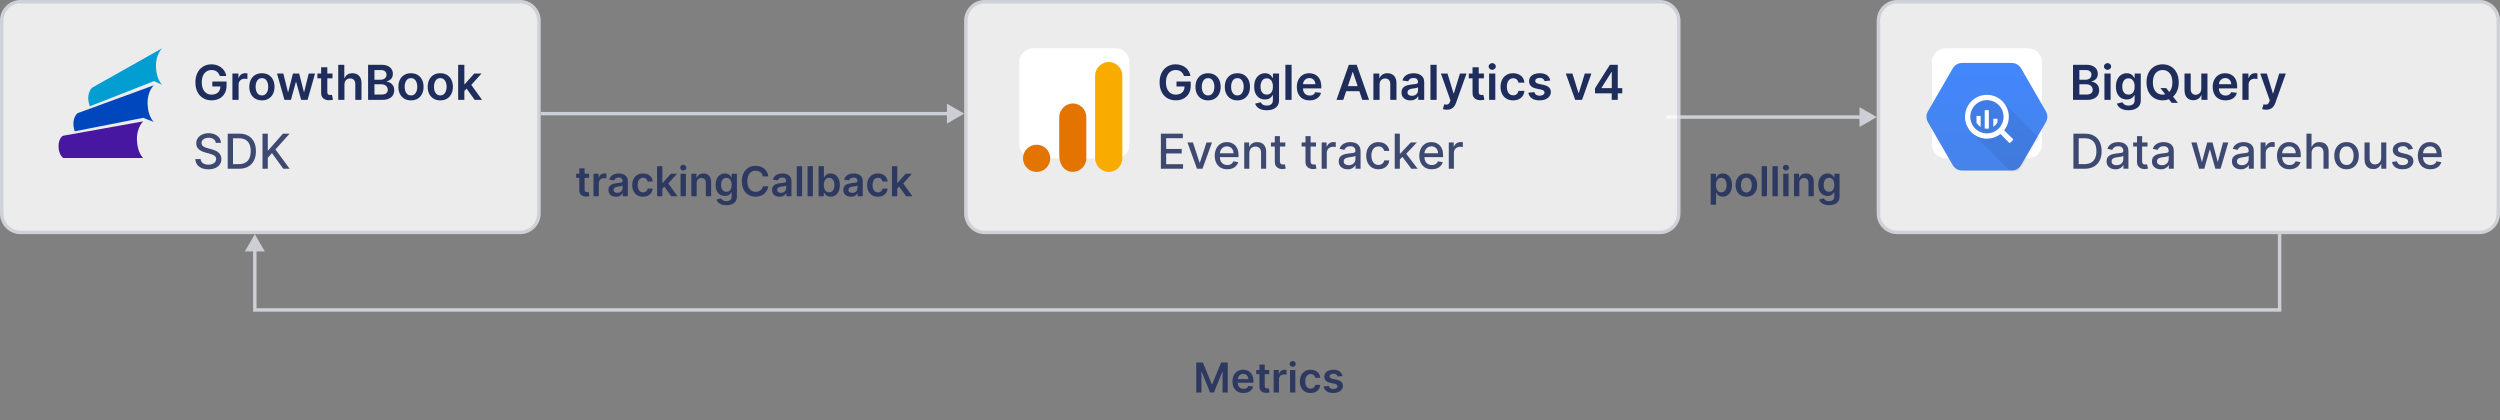 <svg width="726" height="122" viewBox="0 0 726 122" fill="none" xmlns="http://www.w3.org/2000/svg">
<rect x="0" y="0" width="726" height="122" fill="#808080" stroke="none"/>
<path d="M171.061 50.455V51.648H167.298V50.455H171.061ZM168.227 48.886H169.77V55.031C169.77 55.239 169.801 55.398 169.864 55.508C169.929 55.617 170.014 55.69 170.119 55.73C170.224 55.77 170.341 55.79 170.469 55.79C170.565 55.79 170.653 55.783 170.733 55.769C170.815 55.754 170.878 55.742 170.92 55.73L171.18 56.936C171.098 56.965 170.98 56.996 170.827 57.03C170.676 57.064 170.491 57.084 170.273 57.09C169.886 57.101 169.538 57.043 169.229 56.915C168.919 56.784 168.673 56.582 168.491 56.31C168.313 56.037 168.224 55.696 168.227 55.287V48.886ZM172.351 57V50.455H173.847V51.545H173.915C174.034 51.168 174.239 50.876 174.529 50.672C174.821 50.465 175.155 50.361 175.53 50.361C175.615 50.361 175.711 50.365 175.816 50.374C175.924 50.379 176.013 50.389 176.084 50.403V51.822C176.019 51.8 175.915 51.78 175.773 51.763C175.634 51.743 175.499 51.733 175.368 51.733C175.087 51.733 174.834 51.794 174.61 51.916C174.388 52.035 174.213 52.202 174.086 52.415C173.958 52.628 173.894 52.874 173.894 53.152V57H172.351ZM178.875 57.132C178.461 57.132 178.087 57.058 177.755 56.91C177.425 56.76 177.164 56.538 176.971 56.246C176.78 55.953 176.685 55.592 176.685 55.163C176.685 54.794 176.753 54.489 176.89 54.247C177.026 54.006 177.212 53.812 177.448 53.668C177.684 53.523 177.949 53.413 178.245 53.34C178.543 53.263 178.851 53.207 179.169 53.173C179.553 53.133 179.864 53.098 180.103 53.067C180.341 53.033 180.515 52.981 180.623 52.913C180.733 52.842 180.789 52.733 180.789 52.585V52.56C180.789 52.239 180.694 51.99 180.503 51.814C180.313 51.638 180.039 51.55 179.681 51.55C179.303 51.55 179.003 51.632 178.782 51.797C178.563 51.962 178.415 52.156 178.338 52.381L176.898 52.176C177.012 51.778 177.199 51.446 177.461 51.179C177.722 50.909 178.042 50.707 178.419 50.574C178.797 50.438 179.215 50.369 179.672 50.369C179.988 50.369 180.301 50.406 180.614 50.48C180.926 50.554 181.212 50.676 181.471 50.847C181.729 51.014 181.936 51.243 182.093 51.533C182.252 51.822 182.331 52.185 182.331 52.619V57H180.848V56.101H180.797C180.703 56.283 180.571 56.453 180.401 56.612C180.233 56.769 180.022 56.895 179.766 56.992C179.513 57.085 179.216 57.132 178.875 57.132ZM179.276 55.999C179.586 55.999 179.854 55.938 180.081 55.815C180.309 55.69 180.483 55.526 180.605 55.321C180.73 55.117 180.793 54.894 180.793 54.652V53.881C180.745 53.92 180.662 53.957 180.546 53.992C180.432 54.026 180.304 54.055 180.162 54.081C180.02 54.106 179.88 54.129 179.74 54.149C179.601 54.169 179.48 54.186 179.378 54.2C179.148 54.231 178.942 54.283 178.76 54.354C178.578 54.425 178.435 54.524 178.33 54.652C178.225 54.777 178.172 54.939 178.172 55.138C178.172 55.422 178.276 55.636 178.483 55.781C178.691 55.926 178.955 55.999 179.276 55.999ZM186.738 57.128C186.084 57.128 185.523 56.984 185.054 56.697C184.588 56.41 184.229 56.014 183.976 55.508C183.726 55 183.601 54.415 183.601 53.753C183.601 53.088 183.729 52.501 183.985 51.993C184.24 51.481 184.601 51.084 185.067 50.8C185.536 50.513 186.09 50.369 186.729 50.369C187.26 50.369 187.73 50.467 188.14 50.663C188.551 50.856 188.88 51.131 189.124 51.486C189.368 51.838 189.507 52.25 189.542 52.722H188.067C188.007 52.406 187.865 52.144 187.641 51.933C187.419 51.72 187.123 51.614 186.75 51.614C186.435 51.614 186.158 51.699 185.919 51.869C185.681 52.037 185.495 52.278 185.361 52.594C185.23 52.909 185.165 53.287 185.165 53.727C185.165 54.173 185.23 54.557 185.361 54.878C185.492 55.196 185.675 55.442 185.911 55.615C186.15 55.785 186.429 55.871 186.75 55.871C186.978 55.871 187.181 55.828 187.36 55.743C187.542 55.655 187.694 55.528 187.816 55.364C187.938 55.199 188.022 54.999 188.067 54.763H189.542C189.505 55.226 189.368 55.636 189.132 55.994C188.897 56.349 188.576 56.628 188.169 56.83C187.763 57.028 187.286 57.128 186.738 57.128ZM192.214 54.946L192.21 53.084H192.457L194.81 50.455H196.612L193.719 53.676H193.399L192.214 54.946ZM190.808 57V48.273H192.351V57H190.808ZM194.916 57L192.786 54.021L193.825 52.935L196.761 57H194.916ZM197.64 57V50.455H199.183V57H197.64ZM198.416 49.526C198.172 49.526 197.961 49.445 197.785 49.283C197.609 49.118 197.521 48.92 197.521 48.69C197.521 48.457 197.609 48.26 197.785 48.098C197.961 47.933 198.172 47.851 198.416 47.851C198.663 47.851 198.873 47.933 199.047 48.098C199.223 48.26 199.311 48.457 199.311 48.69C199.311 48.92 199.223 49.118 199.047 49.283C198.873 49.445 198.663 49.526 198.416 49.526ZM202.312 53.165V57H200.769V50.455H202.244V51.567H202.32C202.471 51.2 202.711 50.909 203.04 50.693C203.373 50.477 203.783 50.369 204.272 50.369C204.724 50.369 205.117 50.466 205.452 50.659C205.79 50.852 206.052 51.132 206.237 51.499C206.424 51.865 206.516 52.31 206.513 52.832V57H204.971V53.071C204.971 52.633 204.857 52.291 204.63 52.044C204.406 51.797 204.094 51.673 203.697 51.673C203.427 51.673 203.187 51.733 202.977 51.852C202.769 51.969 202.606 52.138 202.487 52.359C202.37 52.581 202.312 52.849 202.312 53.165ZM210.928 59.591C210.374 59.591 209.898 59.516 209.501 59.365C209.103 59.217 208.783 59.019 208.542 58.769C208.3 58.519 208.133 58.242 208.039 57.938L209.428 57.601C209.491 57.729 209.582 57.855 209.701 57.98C209.82 58.108 209.981 58.213 210.183 58.295C210.387 58.381 210.644 58.423 210.954 58.423C211.391 58.423 211.754 58.317 212.04 58.104C212.327 57.894 212.471 57.547 212.471 57.064V55.824H212.394C212.315 55.983 212.198 56.146 212.045 56.314C211.894 56.481 211.694 56.622 211.444 56.736C211.197 56.849 210.886 56.906 210.511 56.906C210.008 56.906 209.552 56.788 209.143 56.553C208.737 56.314 208.413 55.959 208.171 55.487C207.933 55.013 207.813 54.419 207.813 53.706C207.813 52.987 207.933 52.381 208.171 51.886C208.413 51.389 208.738 51.013 209.147 50.757C209.556 50.499 210.012 50.369 210.515 50.369C210.898 50.369 211.214 50.435 211.461 50.565C211.711 50.693 211.91 50.848 212.058 51.03C212.205 51.209 212.317 51.378 212.394 51.537H212.479V50.455H214.001V57.106C214.001 57.666 213.867 58.129 213.6 58.496C213.333 58.862 212.968 59.136 212.505 59.318C212.042 59.5 211.516 59.591 210.928 59.591ZM210.941 55.696C211.268 55.696 211.546 55.617 211.776 55.457C212.006 55.298 212.181 55.07 212.3 54.771C212.42 54.473 212.479 54.115 212.479 53.697C212.479 53.285 212.42 52.925 212.3 52.615C212.184 52.305 212.011 52.065 211.781 51.895C211.553 51.722 211.273 51.635 210.941 51.635C210.597 51.635 210.31 51.724 210.08 51.903C209.85 52.082 209.677 52.328 209.56 52.641C209.444 52.95 209.386 53.303 209.386 53.697C209.386 54.098 209.444 54.449 209.56 54.75C209.68 55.048 209.854 55.281 210.085 55.449C210.317 55.614 210.603 55.696 210.941 55.696ZM223.12 51.217H221.526C221.481 50.956 221.397 50.724 221.275 50.523C221.153 50.318 221.001 50.145 220.819 50.003C220.637 49.861 220.43 49.754 220.197 49.683C219.967 49.609 219.718 49.572 219.451 49.572C218.977 49.572 218.556 49.692 218.19 49.93C217.823 50.166 217.536 50.513 217.329 50.97C217.121 51.425 217.018 51.98 217.018 52.636C217.018 53.304 217.121 53.867 217.329 54.324C217.539 54.778 217.826 55.122 218.19 55.355C218.556 55.585 218.975 55.7 219.447 55.7C219.708 55.7 219.952 55.666 220.18 55.598C220.41 55.527 220.616 55.423 220.798 55.287C220.982 55.151 221.137 54.983 221.262 54.784C221.39 54.585 221.478 54.358 221.526 54.102L223.12 54.111C223.06 54.526 222.931 54.915 222.732 55.278C222.536 55.642 222.279 55.963 221.961 56.242C221.643 56.517 221.271 56.733 220.844 56.889C220.418 57.043 219.945 57.119 219.425 57.119C218.658 57.119 217.974 56.942 217.371 56.587C216.769 56.231 216.295 55.719 215.948 55.048C215.602 54.378 215.428 53.574 215.428 52.636C215.428 51.696 215.603 50.892 215.952 50.224C216.302 49.554 216.778 49.041 217.38 48.686C217.982 48.331 218.664 48.153 219.425 48.153C219.911 48.153 220.363 48.222 220.781 48.358C221.198 48.494 221.57 48.695 221.897 48.959C222.224 49.22 222.492 49.541 222.702 49.922C222.915 50.3 223.055 50.731 223.12 51.217ZM226.383 57.132C225.968 57.132 225.595 57.058 225.262 56.91C224.933 56.76 224.672 56.538 224.478 56.246C224.288 55.953 224.193 55.592 224.193 55.163C224.193 54.794 224.261 54.489 224.397 54.247C224.534 54.006 224.72 53.812 224.956 53.668C225.191 53.523 225.457 53.413 225.752 53.34C226.051 53.263 226.359 53.207 226.677 53.173C227.061 53.133 227.372 53.098 227.61 53.067C227.849 53.033 228.022 52.981 228.13 52.913C228.241 52.842 228.297 52.733 228.297 52.585V52.56C228.297 52.239 228.201 51.99 228.011 51.814C227.821 51.638 227.547 51.55 227.189 51.55C226.811 51.55 226.511 51.632 226.289 51.797C226.071 51.962 225.923 52.156 225.846 52.381L224.406 52.176C224.52 51.778 224.707 51.446 224.968 51.179C225.23 50.909 225.549 50.707 225.927 50.574C226.305 50.438 226.723 50.369 227.18 50.369C227.495 50.369 227.809 50.406 228.122 50.48C228.434 50.554 228.72 50.676 228.978 50.847C229.237 51.014 229.444 51.243 229.6 51.533C229.76 51.822 229.839 52.185 229.839 52.619V57H228.356V56.101H228.305C228.211 56.283 228.079 56.453 227.909 56.612C227.741 56.769 227.529 56.895 227.274 56.992C227.021 57.085 226.724 57.132 226.383 57.132ZM226.784 55.999C227.093 55.999 227.362 55.938 227.589 55.815C227.816 55.69 227.991 55.526 228.113 55.321C228.238 55.117 228.301 54.894 228.301 54.652V53.881C228.252 53.92 228.17 53.957 228.054 53.992C227.94 54.026 227.812 54.055 227.67 54.081C227.528 54.106 227.387 54.129 227.248 54.149C227.109 54.169 226.988 54.186 226.886 54.2C226.656 54.231 226.45 54.283 226.268 54.354C226.086 54.425 225.943 54.524 225.838 54.652C225.733 54.777 225.68 54.939 225.68 55.138C225.68 55.422 225.784 55.636 225.991 55.781C226.199 55.926 226.463 55.999 226.784 55.999ZM232.933 48.273V57H231.39V48.273H232.933ZM236.062 48.273V57H234.519V48.273H236.062ZM237.716 57V48.273H239.259V51.537H239.323C239.402 51.378 239.515 51.209 239.659 51.03C239.804 50.848 240 50.693 240.248 50.565C240.495 50.435 240.81 50.369 241.194 50.369C241.699 50.369 242.155 50.499 242.561 50.757C242.971 51.013 243.294 51.392 243.533 51.895C243.775 52.395 243.895 53.008 243.895 53.736C243.895 54.455 243.777 55.065 243.542 55.568C243.306 56.071 242.985 56.455 242.578 56.719C242.172 56.983 241.712 57.115 241.198 57.115C240.823 57.115 240.512 57.053 240.265 56.928C240.017 56.803 239.819 56.652 239.668 56.476C239.52 56.297 239.405 56.128 239.323 55.969H239.233V57H237.716ZM239.229 53.727C239.229 54.151 239.289 54.521 239.408 54.84C239.53 55.158 239.705 55.406 239.932 55.585C240.162 55.761 240.441 55.849 240.767 55.849C241.108 55.849 241.394 55.758 241.624 55.577C241.854 55.392 242.027 55.141 242.144 54.822C242.263 54.501 242.323 54.136 242.323 53.727C242.323 53.321 242.265 52.96 242.148 52.645C242.032 52.33 241.858 52.082 241.628 51.903C241.398 51.724 241.111 51.635 240.767 51.635C240.438 51.635 240.158 51.722 239.928 51.895C239.698 52.068 239.523 52.311 239.404 52.624C239.287 52.936 239.229 53.304 239.229 53.727ZM247.09 57.132C246.675 57.132 246.302 57.058 245.969 56.91C245.64 56.76 245.379 56.538 245.185 56.246C244.995 55.953 244.9 55.592 244.9 55.163C244.9 54.794 244.968 54.489 245.104 54.247C245.241 54.006 245.427 53.812 245.663 53.668C245.898 53.523 246.164 53.413 246.46 53.34C246.758 53.263 247.066 53.207 247.384 53.173C247.768 53.133 248.079 53.098 248.317 53.067C248.556 53.033 248.729 52.981 248.837 52.913C248.948 52.842 249.004 52.733 249.004 52.585V52.56C249.004 52.239 248.908 51.99 248.718 51.814C248.528 51.638 248.254 51.55 247.896 51.55C247.518 51.55 247.218 51.632 246.996 51.797C246.778 51.962 246.63 52.156 246.553 52.381L245.113 52.176C245.227 51.778 245.414 51.446 245.675 51.179C245.937 50.909 246.256 50.707 246.634 50.574C247.012 50.438 247.43 50.369 247.887 50.369C248.202 50.369 248.516 50.406 248.829 50.48C249.141 50.554 249.427 50.676 249.685 50.847C249.944 51.014 250.151 51.243 250.308 51.533C250.467 51.822 250.546 52.185 250.546 52.619V57H249.063V56.101H249.012C248.918 56.283 248.786 56.453 248.616 56.612C248.448 56.769 248.237 56.895 247.981 56.992C247.728 57.085 247.431 57.132 247.09 57.132ZM247.491 55.999C247.8 55.999 248.069 55.938 248.296 55.815C248.523 55.69 248.698 55.526 248.82 55.321C248.945 55.117 249.008 54.894 249.008 54.652V53.881C248.96 53.92 248.877 53.957 248.761 53.992C248.647 54.026 248.519 54.055 248.377 54.081C248.235 54.106 248.094 54.129 247.955 54.149C247.816 54.169 247.695 54.186 247.593 54.2C247.363 54.231 247.157 54.283 246.975 54.354C246.793 54.425 246.65 54.524 246.545 54.652C246.44 54.777 246.387 54.939 246.387 55.138C246.387 55.422 246.491 55.636 246.698 55.781C246.906 55.926 247.17 55.999 247.491 55.999ZM254.952 57.128C254.299 57.128 253.738 56.984 253.269 56.697C252.803 56.41 252.444 56.014 252.191 55.508C251.941 55 251.816 54.415 251.816 53.753C251.816 53.088 251.944 52.501 252.2 51.993C252.455 51.481 252.816 51.084 253.282 50.8C253.751 50.513 254.305 50.369 254.944 50.369C255.475 50.369 255.945 50.467 256.354 50.663C256.766 50.856 257.094 51.131 257.339 51.486C257.583 51.838 257.722 52.25 257.756 52.722H256.282C256.222 52.406 256.08 52.144 255.856 51.933C255.634 51.72 255.337 51.614 254.965 51.614C254.65 51.614 254.373 51.699 254.134 51.869C253.896 52.037 253.71 52.278 253.576 52.594C253.445 52.909 253.38 53.287 253.38 53.727C253.38 54.173 253.445 54.557 253.576 54.878C253.707 55.196 253.89 55.442 254.126 55.615C254.364 55.785 254.644 55.871 254.965 55.871C255.192 55.871 255.396 55.828 255.575 55.743C255.756 55.655 255.908 55.528 256.031 55.364C256.153 55.199 256.237 54.999 256.282 54.763H257.756C257.719 55.226 257.583 55.636 257.347 55.994C257.112 56.349 256.79 56.628 256.384 56.83C255.978 57.028 255.501 57.128 254.952 57.128ZM260.429 54.946L260.425 53.084H260.672L263.025 50.455H264.827L261.934 53.676H261.614L260.429 54.946ZM259.023 57V48.273H260.566V57H259.023ZM263.131 57L261 54.021L262.04 52.935L264.976 57H263.131Z" fill="#1F2D5C" fill-opacity="0.85"/>
<path d="M496.793 59.455V50.455H498.31V51.537H498.399C498.479 51.378 498.591 51.209 498.736 51.03C498.881 50.848 499.077 50.693 499.324 50.565C499.571 50.435 499.886 50.369 500.27 50.369C500.776 50.369 501.232 50.499 501.638 50.757C502.047 51.013 502.371 51.392 502.609 51.895C502.851 52.395 502.972 53.008 502.972 53.736C502.972 54.455 502.854 55.065 502.618 55.568C502.382 56.071 502.061 56.455 501.655 56.719C501.249 56.983 500.788 57.115 500.274 57.115C499.899 57.115 499.588 57.053 499.341 56.928C499.094 56.803 498.895 56.652 498.744 56.476C498.597 56.297 498.482 56.128 498.399 55.969H498.335V59.455H496.793ZM498.305 53.727C498.305 54.151 498.365 54.521 498.484 54.84C498.607 55.158 498.781 55.406 499.009 55.585C499.239 55.761 499.517 55.849 499.844 55.849C500.185 55.849 500.47 55.758 500.7 55.577C500.93 55.392 501.104 55.141 501.22 54.822C501.339 54.501 501.399 54.136 501.399 53.727C501.399 53.321 501.341 52.96 501.224 52.645C501.108 52.33 500.935 52.082 500.705 51.903C500.474 51.724 500.188 51.635 499.844 51.635C499.514 51.635 499.234 51.722 499.004 51.895C498.774 52.068 498.599 52.311 498.48 52.624C498.364 52.936 498.305 53.304 498.305 53.727ZM507.148 57.128C506.509 57.128 505.955 56.987 505.486 56.706C505.017 56.425 504.653 56.031 504.395 55.526C504.139 55.02 504.011 54.429 504.011 53.753C504.011 53.077 504.139 52.484 504.395 51.976C504.653 51.467 505.017 51.072 505.486 50.791C505.955 50.51 506.509 50.369 507.148 50.369C507.787 50.369 508.341 50.51 508.81 50.791C509.278 51.072 509.641 51.467 509.896 51.976C510.155 52.484 510.284 53.077 510.284 53.753C510.284 54.429 510.155 55.02 509.896 55.526C509.641 56.031 509.278 56.425 508.81 56.706C508.341 56.987 507.787 57.128 507.148 57.128ZM507.156 55.892C507.503 55.892 507.793 55.797 508.026 55.606C508.259 55.413 508.432 55.155 508.545 54.831C508.662 54.507 508.72 54.146 508.72 53.749C508.72 53.348 508.662 52.986 508.545 52.662C508.432 52.335 508.259 52.075 508.026 51.882C507.793 51.689 507.503 51.592 507.156 51.592C506.801 51.592 506.506 51.689 506.27 51.882C506.037 52.075 505.862 52.335 505.746 52.662C505.632 52.986 505.575 53.348 505.575 53.749C505.575 54.146 505.632 54.507 505.746 54.831C505.862 55.155 506.037 55.413 506.27 55.606C506.506 55.797 506.801 55.892 507.156 55.892ZM513.136 48.273V57H511.593V48.273H513.136ZM516.265 48.273V57H514.722V48.273H516.265ZM517.851 57V50.455H519.394V57H517.851ZM518.627 49.526C518.382 49.526 518.172 49.445 517.996 49.283C517.82 49.118 517.732 48.92 517.732 48.69C517.732 48.457 517.82 48.26 517.996 48.098C518.172 47.933 518.382 47.851 518.627 47.851C518.874 47.851 519.084 47.933 519.257 48.098C519.434 48.26 519.522 48.457 519.522 48.69C519.522 48.92 519.434 49.118 519.257 49.283C519.084 49.445 518.874 49.526 518.627 49.526ZM522.523 53.165V57H520.98V50.455H522.455V51.567H522.531C522.682 51.2 522.922 50.909 523.251 50.693C523.584 50.477 523.994 50.369 524.483 50.369C524.935 50.369 525.328 50.466 525.663 50.659C526.001 50.852 526.263 51.132 526.447 51.499C526.635 51.865 526.727 52.31 526.724 52.832V57H525.182V53.071C525.182 52.633 525.068 52.291 524.841 52.044C524.616 51.797 524.305 51.673 523.908 51.673C523.638 51.673 523.398 51.733 523.188 51.852C522.98 51.969 522.817 52.138 522.697 52.359C522.581 52.581 522.523 52.849 522.523 53.165ZM531.139 59.591C530.585 59.591 530.109 59.516 529.712 59.365C529.314 59.217 528.994 59.019 528.753 58.769C528.511 58.519 528.344 58.242 528.25 57.938L529.639 57.601C529.702 57.729 529.793 57.855 529.912 57.98C530.031 58.108 530.192 58.213 530.393 58.295C530.598 58.381 530.855 58.423 531.165 58.423C531.602 58.423 531.964 58.317 532.251 58.104C532.538 57.894 532.682 57.547 532.682 57.064V55.824H532.605C532.526 55.983 532.409 56.146 532.256 56.314C532.105 56.481 531.905 56.622 531.655 56.736C531.408 56.849 531.097 56.906 530.722 56.906C530.219 56.906 529.763 56.788 529.354 56.553C528.947 56.314 528.624 55.959 528.382 55.487C528.143 55.013 528.024 54.419 528.024 53.706C528.024 52.987 528.143 52.381 528.382 51.886C528.624 51.389 528.949 51.013 529.358 50.757C529.767 50.499 530.223 50.369 530.726 50.369C531.109 50.369 531.425 50.435 531.672 50.565C531.922 50.693 532.121 50.848 532.268 51.03C532.416 51.209 532.528 51.378 532.605 51.537H532.69V50.455H534.212V57.106C534.212 57.666 534.078 58.129 533.811 58.496C533.544 58.862 533.179 59.136 532.716 59.318C532.253 59.5 531.727 59.591 531.139 59.591ZM531.152 55.696C531.479 55.696 531.757 55.617 531.987 55.457C532.217 55.298 532.392 55.07 532.511 54.771C532.631 54.473 532.69 54.115 532.69 53.697C532.69 53.285 532.631 52.925 532.511 52.615C532.395 52.305 532.222 52.065 531.991 51.895C531.764 51.722 531.484 51.635 531.152 51.635C530.808 51.635 530.521 51.724 530.291 51.903C530.061 52.082 529.888 52.328 529.771 52.641C529.655 52.95 529.597 53.303 529.597 53.697C529.597 54.098 529.655 54.449 529.771 54.75C529.891 55.048 530.065 55.281 530.295 55.449C530.528 55.614 530.814 55.696 531.152 55.696Z" fill="#1F2D5C" fill-opacity="0.85"/>
<path d="M662 90V90.5H662.5V90H662ZM74 90H73.5V90.5H74V90ZM74 68L71.113 73H76.887L74 68ZM661.5 68V90H662.5V68H661.5ZM662 89.5H74V90.5H662V89.5ZM74.5 90V72.5H73.5V90H74.5Z" fill="#CDCED6"/>
<path d="M347.388 105.273H349.323L351.914 111.597H352.016L354.607 105.273H356.542V114H355.025V108.004H354.944L352.532 113.974H351.398L348.986 107.991H348.905V114H347.388V105.273ZM361.093 114.128C360.436 114.128 359.87 113.991 359.392 113.719C358.918 113.443 358.553 113.054 358.297 112.551C358.042 112.045 357.914 111.45 357.914 110.766C357.914 110.092 358.042 109.501 358.297 108.993C358.556 108.482 358.917 108.084 359.38 107.8C359.843 107.513 360.387 107.369 361.012 107.369C361.415 107.369 361.796 107.435 362.154 107.565C362.515 107.693 362.833 107.892 363.108 108.162C363.387 108.432 363.605 108.776 363.765 109.193C363.924 109.608 364.003 110.102 364.003 110.676V111.149H358.638V110.109H362.525C362.522 109.814 362.458 109.551 362.333 109.321C362.208 109.088 362.033 108.905 361.809 108.771C361.587 108.638 361.328 108.571 361.033 108.571C360.718 108.571 360.441 108.648 360.202 108.801C359.963 108.952 359.777 109.151 359.644 109.398C359.513 109.642 359.446 109.911 359.444 110.203V111.111C359.444 111.491 359.513 111.818 359.652 112.091C359.792 112.361 359.986 112.568 360.236 112.713C360.486 112.855 360.779 112.926 361.114 112.926C361.338 112.926 361.542 112.895 361.723 112.832C361.905 112.767 362.063 112.672 362.196 112.547C362.33 112.422 362.431 112.267 362.499 112.082L363.939 112.244C363.848 112.625 363.675 112.957 363.419 113.241C363.167 113.523 362.843 113.741 362.448 113.898C362.053 114.051 361.601 114.128 361.093 114.128ZM368.577 107.455V108.648H364.814V107.455H368.577ZM365.743 105.886H367.286V112.031C367.286 112.239 367.317 112.398 367.379 112.509C367.445 112.616 367.53 112.69 367.635 112.73C367.74 112.77 367.857 112.79 367.984 112.79C368.081 112.79 368.169 112.783 368.249 112.768C368.331 112.754 368.393 112.741 368.436 112.73L368.696 113.936C368.614 113.964 368.496 113.996 368.342 114.03C368.192 114.064 368.007 114.084 367.788 114.089C367.402 114.101 367.054 114.043 366.744 113.915C366.435 113.784 366.189 113.582 366.007 113.31C365.828 113.037 365.74 112.696 365.743 112.287V105.886ZM369.867 114V107.455H371.363V108.545H371.431C371.55 108.168 371.755 107.876 372.044 107.672C372.337 107.464 372.671 107.361 373.046 107.361C373.131 107.361 373.226 107.365 373.331 107.374C373.439 107.379 373.529 107.389 373.6 107.403V108.822C373.534 108.8 373.431 108.78 373.289 108.763C373.15 108.743 373.015 108.733 372.884 108.733C372.603 108.733 372.35 108.794 372.125 108.916C371.904 109.036 371.729 109.202 371.601 109.415C371.473 109.628 371.409 109.874 371.409 110.152V114H369.867ZM374.625 114V107.455H376.167V114H374.625ZM375.4 106.526C375.156 106.526 374.946 106.445 374.77 106.283C374.593 106.118 374.505 105.92 374.505 105.69C374.505 105.457 374.593 105.26 374.77 105.098C374.946 104.933 375.156 104.851 375.4 104.851C375.647 104.851 375.858 104.933 376.031 105.098C376.207 105.26 376.295 105.457 376.295 105.69C376.295 105.92 376.207 106.118 376.031 106.283C375.858 106.445 375.647 106.526 375.4 106.526ZM380.609 114.128C379.955 114.128 379.394 113.984 378.925 113.697C378.46 113.411 378.1 113.014 377.847 112.509C377.597 112 377.472 111.415 377.472 110.753C377.472 110.088 377.6 109.501 377.856 108.993C378.112 108.482 378.472 108.084 378.938 107.8C379.407 107.513 379.961 107.369 380.6 107.369C381.131 107.369 381.602 107.467 382.011 107.663C382.423 107.857 382.751 108.131 382.995 108.486C383.239 108.838 383.379 109.25 383.413 109.722H381.938C381.879 109.406 381.737 109.143 381.512 108.933C381.29 108.72 380.994 108.614 380.621 108.614C380.306 108.614 380.029 108.699 379.79 108.869C379.552 109.037 379.366 109.278 379.232 109.594C379.102 109.909 379.036 110.287 379.036 110.727C379.036 111.173 379.102 111.557 379.232 111.878C379.363 112.196 379.546 112.442 379.782 112.615C380.021 112.786 380.3 112.871 380.621 112.871C380.849 112.871 381.052 112.828 381.231 112.743C381.413 112.655 381.565 112.528 381.687 112.364C381.809 112.199 381.893 111.999 381.938 111.763H383.413C383.376 112.226 383.239 112.636 383.004 112.994C382.768 113.349 382.447 113.628 382.04 113.83C381.634 114.028 381.157 114.128 380.609 114.128ZM389.853 109.185L388.446 109.338C388.407 109.196 388.337 109.062 388.238 108.938C388.141 108.812 388.01 108.712 387.846 108.635C387.681 108.558 387.479 108.52 387.24 108.52C386.919 108.52 386.65 108.589 386.431 108.729C386.215 108.868 386.108 109.048 386.111 109.27C386.108 109.46 386.178 109.615 386.32 109.734C386.465 109.854 386.703 109.952 387.036 110.028L388.152 110.267C388.772 110.401 389.232 110.612 389.533 110.902C389.837 111.192 389.99 111.571 389.993 112.04C389.99 112.452 389.87 112.815 389.631 113.131C389.395 113.443 389.067 113.687 388.647 113.864C388.226 114.04 387.743 114.128 387.198 114.128C386.397 114.128 385.752 113.96 385.263 113.625C384.775 113.287 384.483 112.817 384.39 112.214L385.894 112.07C385.962 112.365 386.107 112.588 386.328 112.739C386.55 112.889 386.838 112.964 387.194 112.964C387.56 112.964 387.854 112.889 388.076 112.739C388.3 112.588 388.412 112.402 388.412 112.18C388.412 111.993 388.34 111.838 388.195 111.716C388.053 111.594 387.831 111.5 387.53 111.435L386.414 111.2C385.786 111.07 385.321 110.849 385.02 110.54C384.719 110.227 384.57 109.832 384.573 109.355C384.57 108.952 384.679 108.602 384.901 108.307C385.125 108.009 385.436 107.778 385.834 107.616C386.235 107.452 386.696 107.369 387.219 107.369C387.986 107.369 388.59 107.533 389.03 107.859C389.473 108.186 389.748 108.628 389.853 109.185Z" fill="#1F2D5C" fill-opacity="0.85"/>
<path d="M0 6C0 2.686 2.686 0 6 0H151C154.314 0 157 2.686 157 6V62C157 65.314 154.314 68 151 68H6C2.686 68 0 65.314 0 62V6Z" fill="white" fill-opacity="0.85"/>
<path d="M0.5 6C0.5 2.962 2.962 0.5 6 0.5H151C154.038 0.5 156.5 2.962 156.5 6V62C156.5 65.038 154.038 67.5 151 67.5H6C2.962 67.5 0.5 65.038 0.5 62V6Z" stroke="#000932" stroke-opacity="0.12"/>
<g clip-path="url(#clip0_2018_11224)">
<path d="M26.842 25.409L47.118 14C47.118 14 45.206 15.681 45.29 19.322C45.38 23.201 47.118 24.643 47.118 24.643L44.735 23.558L26.084 30.859C26.084 30.859 25.631 29.59 25.623 28.634C25.604 26.275 26.842 25.409 26.842 25.409Z" fill="#029DD1"/>
<path d="M22.528 32.867L44.681 24.764C44.681 24.764 42.77 26.445 42.854 30.085C42.943 33.965 44.681 35.407 44.681 35.407L41.586 34.215L21.703 38.13C21.703 38.13 21.317 36.96 21.31 36.092C21.291 33.733 22.528 32.867 22.528 32.867Z" fill="#0047BD"/>
<path d="M18.218 39.439L41.592 35.246C41.592 35.246 39.68 36.927 39.764 40.567C39.854 44.446 41.592 45.889 41.592 45.889H18.393C18.393 45.889 17.02 45.055 17 42.543C16.981 40.183 18.218 39.439 18.218 39.439Z" fill="#4817A1"/>
</g>
<path d="M63.825 22.07C63.742 21.801 63.628 21.561 63.482 21.349C63.34 21.133 63.167 20.949 62.965 20.797C62.766 20.644 62.538 20.53 62.279 20.454C62.021 20.374 61.739 20.334 61.434 20.334C60.887 20.334 60.4 20.472 59.972 20.747C59.545 21.022 59.208 21.427 58.963 21.96C58.721 22.491 58.6 23.137 58.6 23.899C58.6 24.668 58.721 25.319 58.963 25.853C59.205 26.387 59.541 26.793 59.972 27.071C60.403 27.346 60.904 27.484 61.474 27.484C61.991 27.484 62.438 27.384 62.816 27.185C63.197 26.986 63.49 26.705 63.696 26.34C63.901 25.972 64.004 25.541 64.004 25.048L64.422 25.112H61.658V23.671H65.789V24.893C65.789 25.765 65.603 26.519 65.232 27.155C64.861 27.792 64.351 28.282 63.701 28.627C63.051 28.968 62.306 29.139 61.464 29.139C60.526 29.139 59.702 28.929 58.993 28.508C58.287 28.084 57.735 27.482 57.337 26.703C56.943 25.921 56.746 24.993 56.746 23.919C56.746 23.097 56.862 22.363 57.094 21.717C57.329 21.07 57.657 20.522 58.078 20.071C58.499 19.617 58.993 19.272 59.56 19.037C60.126 18.798 60.743 18.679 61.409 18.679C61.972 18.679 62.498 18.762 62.985 18.928C63.472 19.09 63.905 19.322 64.283 19.624C64.664 19.925 64.977 20.283 65.222 20.697C65.468 21.112 65.628 21.569 65.704 22.07H63.825ZM67.493 29V21.364H69.238V22.636H69.318C69.457 22.195 69.695 21.856 70.034 21.617C70.375 21.375 70.764 21.254 71.202 21.254C71.301 21.254 71.412 21.259 71.535 21.269C71.661 21.276 71.765 21.287 71.848 21.304V22.959C71.772 22.933 71.651 22.91 71.485 22.89C71.323 22.867 71.165 22.855 71.013 22.855C70.685 22.855 70.39 22.926 70.128 23.069C69.87 23.208 69.666 23.402 69.516 23.651C69.367 23.899 69.293 24.186 69.293 24.511V29H67.493ZM76.06 29.149C75.315 29.149 74.668 28.985 74.121 28.657C73.575 28.329 73.15 27.87 72.849 27.28C72.55 26.69 72.401 26 72.401 25.212C72.401 24.423 72.55 23.732 72.849 23.139C73.15 22.545 73.575 22.084 74.121 21.756C74.668 21.428 75.315 21.264 76.06 21.264C76.806 21.264 77.452 21.428 77.999 21.756C78.546 22.084 78.969 22.545 79.267 23.139C79.569 23.732 79.719 24.423 79.719 25.212C79.719 26 79.569 26.69 79.267 27.28C78.969 27.87 78.546 28.329 77.999 28.657C77.452 28.985 76.806 29.149 76.06 29.149ZM76.07 27.707C76.475 27.707 76.813 27.596 77.085 27.374C77.356 27.149 77.558 26.847 77.691 26.47C77.827 26.092 77.895 25.671 77.895 25.207C77.895 24.739 77.827 24.317 77.691 23.939C77.558 23.558 77.356 23.255 77.085 23.029C76.813 22.804 76.475 22.691 76.07 22.691C75.656 22.691 75.311 22.804 75.036 23.029C74.764 23.255 74.561 23.558 74.425 23.939C74.292 24.317 74.226 24.739 74.226 25.207C74.226 25.671 74.292 26.092 74.425 26.47C74.561 26.847 74.764 27.149 75.036 27.374C75.311 27.596 75.656 27.707 76.07 27.707ZM82.604 29L80.447 21.364H82.281L83.623 26.733H83.693L85.065 21.364H86.88L88.252 26.703H88.326L89.649 21.364H91.489L89.326 29H87.451L86.02 23.84H85.915L84.484 29H82.604ZM96.558 21.364V22.756H92.168V21.364H96.558ZM93.252 19.534H95.052V26.703C95.052 26.945 95.088 27.131 95.161 27.26C95.237 27.386 95.337 27.472 95.46 27.518C95.582 27.565 95.718 27.588 95.867 27.588C95.98 27.588 96.083 27.58 96.175 27.563C96.272 27.547 96.344 27.532 96.394 27.518L96.697 28.925C96.601 28.959 96.464 28.995 96.285 29.035C96.109 29.075 95.894 29.098 95.638 29.104C95.188 29.118 94.782 29.05 94.421 28.901C94.059 28.748 93.772 28.513 93.56 28.195C93.352 27.876 93.249 27.479 93.252 27.001V19.534ZM100.027 24.526V29H98.228V18.818H99.987V22.661H100.077C100.256 22.23 100.533 21.891 100.907 21.642C101.285 21.39 101.766 21.264 102.349 21.264C102.879 21.264 103.342 21.375 103.736 21.597C104.13 21.819 104.435 22.144 104.651 22.572C104.869 22.999 104.979 23.521 104.979 24.138V29H103.179V24.416C103.179 23.902 103.047 23.503 102.781 23.218C102.52 22.93 102.152 22.785 101.678 22.785C101.36 22.785 101.075 22.855 100.823 22.994C100.574 23.13 100.378 23.327 100.236 23.586C100.097 23.845 100.027 24.158 100.027 24.526ZM106.893 29V18.818H110.791C111.526 18.818 112.138 18.934 112.625 19.166C113.116 19.395 113.482 19.708 113.724 20.106C113.969 20.504 114.092 20.954 114.092 21.458C114.092 21.872 114.012 22.227 113.853 22.522C113.694 22.814 113.48 23.051 113.212 23.233C112.943 23.415 112.643 23.546 112.312 23.626V23.725C112.673 23.745 113.02 23.856 113.351 24.058C113.686 24.257 113.959 24.539 114.171 24.903C114.383 25.268 114.49 25.709 114.49 26.226C114.49 26.753 114.362 27.227 114.107 27.648C113.852 28.065 113.467 28.395 112.953 28.637C112.44 28.879 111.793 29 111.014 29H106.893ZM108.737 27.459H110.721C111.391 27.459 111.873 27.331 112.168 27.076C112.466 26.817 112.615 26.486 112.615 26.082C112.615 25.78 112.541 25.508 112.392 25.266C112.242 25.021 112.03 24.829 111.755 24.69C111.48 24.547 111.152 24.476 110.771 24.476H108.737V27.459ZM108.737 23.148H110.562C110.88 23.148 111.167 23.09 111.422 22.974C111.677 22.855 111.878 22.688 112.024 22.472C112.173 22.254 112.247 21.995 112.247 21.697C112.247 21.302 112.108 20.977 111.83 20.722C111.555 20.467 111.145 20.34 110.602 20.34H108.737V23.148ZM119.346 29.149C118.6 29.149 117.953 28.985 117.407 28.657C116.86 28.329 116.435 27.87 116.134 27.28C115.836 26.69 115.686 26 115.686 25.212C115.686 24.423 115.836 23.732 116.134 23.139C116.435 22.545 116.86 22.084 117.407 21.756C117.953 21.428 118.6 21.264 119.346 21.264C120.091 21.264 120.738 21.428 121.284 21.756C121.831 22.084 122.254 22.545 122.552 23.139C122.854 23.732 123.005 24.423 123.005 25.212C123.005 26 122.854 26.69 122.552 27.28C122.254 27.87 121.831 28.329 121.284 28.657C120.738 28.985 120.091 29.149 119.346 29.149ZM119.355 27.707C119.76 27.707 120.098 27.596 120.37 27.374C120.641 27.149 120.844 26.847 120.976 26.47C121.112 26.092 121.18 25.671 121.18 25.207C121.18 24.739 121.112 24.317 120.976 23.939C120.844 23.558 120.641 23.255 120.37 23.029C120.098 22.804 119.76 22.691 119.355 22.691C118.941 22.691 118.596 22.804 118.321 23.029C118.05 23.255 117.846 23.558 117.71 23.939C117.577 24.317 117.511 24.739 117.511 25.207C117.511 25.671 117.577 26.092 117.71 26.47C117.846 26.847 118.05 27.149 118.321 27.374C118.596 27.596 118.941 27.707 119.355 27.707ZM127.863 29.149C127.117 29.149 126.471 28.985 125.924 28.657C125.377 28.329 124.953 27.87 124.651 27.28C124.353 26.69 124.204 26 124.204 25.212C124.204 24.423 124.353 23.732 124.651 23.139C124.953 22.545 125.377 22.084 125.924 21.756C126.471 21.428 127.117 21.264 127.863 21.264C128.609 21.264 129.255 21.428 129.802 21.756C130.349 22.084 130.771 22.545 131.07 23.139C131.371 23.732 131.522 24.423 131.522 25.212C131.522 26 131.371 26.69 131.07 27.28C130.771 27.87 130.349 28.329 129.802 28.657C129.255 28.985 128.609 29.149 127.863 29.149ZM127.873 27.707C128.277 27.707 128.615 27.596 128.887 27.374C129.159 27.149 129.361 26.847 129.494 26.47C129.63 26.092 129.698 25.671 129.698 25.207C129.698 24.739 129.63 24.317 129.494 23.939C129.361 23.558 129.159 23.255 128.887 23.029C128.615 22.804 128.277 22.691 127.873 22.691C127.459 22.691 127.114 22.804 126.839 23.029C126.567 23.255 126.363 23.558 126.227 23.939C126.095 24.317 126.029 24.739 126.029 25.207C126.029 25.671 126.095 26.092 126.227 26.47C126.363 26.847 126.567 27.149 126.839 27.374C127.114 27.596 127.459 27.707 127.873 27.707ZM134.69 26.604L134.685 24.431H134.974L137.718 21.364H139.821L136.445 25.122H136.072L134.69 26.604ZM133.05 29V18.818H134.849V29H133.05ZM137.842 29L135.357 25.525L136.57 24.257L139.995 29H137.842Z" fill="#1F2D5C"/>
<path d="M62.672 41.493C62.619 41.022 62.4 40.658 62.016 40.399C61.631 40.137 61.147 40.006 60.564 40.006C60.146 40.006 59.785 40.073 59.48 40.205C59.175 40.334 58.938 40.514 58.769 40.742C58.603 40.968 58.521 41.224 58.521 41.513C58.521 41.755 58.577 41.964 58.69 42.139C58.806 42.315 58.956 42.462 59.142 42.582C59.331 42.698 59.533 42.795 59.749 42.875C59.964 42.951 60.171 43.014 60.37 43.064L61.364 43.322C61.689 43.402 62.022 43.51 62.364 43.646C62.705 43.782 63.022 43.961 63.313 44.182C63.605 44.405 63.84 44.68 64.019 45.008C64.201 45.336 64.293 45.729 64.293 46.186C64.293 46.763 64.144 47.275 63.845 47.722C63.55 48.17 63.121 48.523 62.557 48.781C61.997 49.04 61.32 49.169 60.524 49.169C59.762 49.169 59.102 49.048 58.545 48.806C57.989 48.564 57.553 48.221 57.238 47.777C56.923 47.33 56.749 46.799 56.716 46.186H58.257C58.287 46.554 58.406 46.861 58.615 47.106C58.827 47.348 59.097 47.528 59.425 47.648C59.757 47.764 60.12 47.822 60.514 47.822C60.948 47.822 61.334 47.754 61.673 47.618C62.014 47.479 62.282 47.286 62.478 47.041C62.673 46.793 62.771 46.503 62.771 46.171C62.771 45.87 62.685 45.623 62.513 45.43C62.344 45.238 62.113 45.079 61.822 44.953C61.533 44.827 61.207 44.716 60.842 44.62L59.639 44.292C58.824 44.07 58.178 43.743 57.7 43.312C57.226 42.882 56.989 42.312 56.989 41.602C56.989 41.016 57.148 40.504 57.467 40.066C57.785 39.629 58.216 39.289 58.759 39.047C59.303 38.802 59.916 38.679 60.599 38.679C61.288 38.679 61.896 38.8 62.423 39.042C62.954 39.284 63.371 39.617 63.676 40.041C63.981 40.462 64.14 40.946 64.153 41.493H62.672ZM69.424 49H66.128V38.818H69.529C70.527 38.818 71.383 39.022 72.099 39.43C72.815 39.834 73.364 40.416 73.745 41.175C74.129 41.93 74.322 42.837 74.322 43.894C74.322 44.955 74.128 45.866 73.74 46.629C73.355 47.391 72.799 47.977 72.069 48.389C71.34 48.796 70.459 49 69.424 49ZM67.665 47.658H69.34C70.116 47.658 70.76 47.512 71.274 47.22C71.788 46.925 72.172 46.499 72.427 45.943C72.683 45.382 72.81 44.7 72.81 43.894C72.81 43.095 72.683 42.418 72.427 41.861C72.175 41.304 71.799 40.881 71.299 40.593C70.798 40.305 70.177 40.16 69.434 40.16H67.665V47.658ZM76.232 49V38.818H77.768V43.68H77.892L82.163 38.818H84.097L79.99 43.402L84.112 49H82.262L78.971 44.451L77.768 45.833V49H76.232Z" fill="#1F2D5C" fill-opacity="0.85"/>
<path d="M280 33L275 30.113L275 35.887L280 33ZM157 33.5L275.5 33.5L275.5 32.5L157 32.5L157 33.5Z" fill="#CDCED6"/>
<path d="M545 34L540 31.113V36.887L545 34ZM484 34.5H540.5V33.5H484V34.5Z" fill="#CDCED6"/>
<path d="M545 6C545 2.686 547.686 0 551 0H720C723.314 0 726 2.686 726 6V62C726 65.314 723.314 68 720 68H551C547.686 68 545 65.314 545 62V6Z" fill="white" fill-opacity="0.85"/>
<path d="M545.5 6C545.5 2.962 547.962 0.5 551 0.5H720C723.038 0.5 725.5 2.962 725.5 6V62C725.5 65.038 723.038 67.5 720 67.5H551C547.962 67.5 545.5 65.038 545.5 62V6Z" stroke="#000932" stroke-opacity="0.12"/>
<g clip-path="url(#clip1_2018_11224)">
<path d="M561 18C561 15.791 562.791 14 565 14H589C591.209 14 593 15.791 593 18V42C593 44.209 591.209 46 589 46H565C562.791 46 561 44.209 561 42V18Z" fill="#4400EE" fill-opacity="0.06"/>
<path d="M574.077 35H572.447L576.111 24.818H577.886L581.55 35H579.919L577.04 26.668H576.961L574.077 35ZM574.351 31.013H579.641V32.305H574.351V31.013Z" fill="#1F0099" fill-opacity="0.69"/>
<rect width="32" height="32" transform="translate(561 14)" fill="white"/>
</g>
<path d="M602.004 29V18.818H605.902C606.638 18.818 607.249 18.934 607.737 19.166C608.227 19.395 608.593 19.708 608.835 20.106C609.08 20.504 609.203 20.954 609.203 21.458C609.203 21.872 609.124 22.227 608.964 22.522C608.805 22.814 608.592 23.051 608.323 23.233C608.055 23.415 607.755 23.546 607.423 23.626V23.725C607.785 23.745 608.131 23.856 608.462 24.058C608.797 24.257 609.071 24.539 609.283 24.903C609.495 25.268 609.601 25.709 609.601 26.226C609.601 26.753 609.473 27.227 609.218 27.648C608.963 28.065 608.578 28.395 608.065 28.637C607.551 28.879 606.905 29 606.126 29H602.004ZM603.849 27.459H605.832C606.502 27.459 606.984 27.331 607.279 27.076C607.577 26.817 607.727 26.486 607.727 26.082C607.727 25.78 607.652 25.508 607.503 25.266C607.354 25.021 607.142 24.829 606.866 24.69C606.591 24.547 606.263 24.476 605.882 24.476H603.849V27.459ZM603.849 23.148H605.673C605.991 23.148 606.278 23.09 606.533 22.974C606.789 22.855 606.989 22.688 607.135 22.472C607.284 22.254 607.359 21.995 607.359 21.697C607.359 21.302 607.219 20.977 606.941 20.722C606.666 20.467 606.257 20.34 605.713 20.34H603.849V23.148ZM611.126 29V21.364H612.926V29H611.126ZM612.031 20.28C611.746 20.28 611.5 20.185 611.295 19.996C611.089 19.804 610.987 19.574 610.987 19.305C610.987 19.034 611.089 18.803 611.295 18.614C611.5 18.422 611.746 18.326 612.031 18.326C612.319 18.326 612.564 18.422 612.767 18.614C612.972 18.803 613.075 19.034 613.075 19.305C613.075 19.574 612.972 19.804 612.767 19.996C612.564 20.185 612.319 20.28 612.031 20.28ZM618.097 32.023C617.451 32.023 616.896 31.935 616.432 31.759C615.968 31.587 615.595 31.355 615.313 31.063C615.031 30.771 614.836 30.448 614.727 30.094L616.347 29.701C616.42 29.85 616.526 29.998 616.665 30.143C616.805 30.293 616.992 30.415 617.227 30.511C617.466 30.611 617.766 30.66 618.127 30.66C618.638 30.66 619.06 30.536 619.395 30.288C619.73 30.042 619.897 29.638 619.897 29.075V27.628H619.808C619.715 27.813 619.579 28.004 619.4 28.2C619.224 28.395 618.991 28.559 618.699 28.692C618.411 28.824 618.048 28.891 617.61 28.891C617.023 28.891 616.491 28.753 616.014 28.478C615.54 28.2 615.162 27.785 614.881 27.235C614.602 26.682 614.463 25.989 614.463 25.157C614.463 24.318 614.602 23.611 614.881 23.034C615.162 22.454 615.542 22.015 616.019 21.717C616.496 21.415 617.028 21.264 617.615 21.264C618.063 21.264 618.43 21.34 618.719 21.493C619.01 21.642 619.242 21.823 619.415 22.035C619.587 22.244 619.718 22.441 619.808 22.626H619.907V21.364H621.682V29.124C621.682 29.777 621.526 30.317 621.214 30.745C620.903 31.173 620.477 31.492 619.937 31.704C619.397 31.917 618.783 32.023 618.097 32.023ZM618.112 27.479C618.493 27.479 618.818 27.386 619.087 27.2C619.355 27.015 619.559 26.748 619.698 26.4C619.837 26.052 619.907 25.634 619.907 25.147C619.907 24.666 619.837 24.245 619.698 23.884C619.562 23.523 619.36 23.243 619.092 23.044C618.826 22.842 618.5 22.741 618.112 22.741C617.711 22.741 617.376 22.845 617.108 23.054C616.839 23.263 616.637 23.549 616.501 23.914C616.366 24.275 616.298 24.686 616.298 25.147C616.298 25.614 616.366 26.024 616.501 26.375C616.641 26.723 616.844 26.995 617.113 27.19C617.385 27.383 617.718 27.479 618.112 27.479ZM627.399 25.579H629.07L630.059 26.862L630.765 27.697L632.46 29.875H630.67L629.517 28.413L629.025 27.717L627.399 25.579ZM632.704 23.909C632.704 25.006 632.498 25.946 632.087 26.728C631.68 27.507 631.123 28.104 630.417 28.518C629.714 28.932 628.917 29.139 628.026 29.139C627.134 29.139 626.335 28.932 625.629 28.518C624.927 28.1 624.37 27.502 623.959 26.723C623.551 25.941 623.347 25.003 623.347 23.909C623.347 22.812 623.551 21.874 623.959 21.095C624.37 20.313 624.927 19.715 625.629 19.3C626.335 18.886 627.134 18.679 628.026 18.679C628.917 18.679 629.714 18.886 630.417 19.3C631.123 19.715 631.68 20.313 632.087 21.095C632.498 21.874 632.704 22.812 632.704 23.909ZM630.849 23.909C630.849 23.137 630.728 22.486 630.487 21.955C630.248 21.422 629.916 21.019 629.492 20.747C629.068 20.472 628.579 20.334 628.026 20.334C627.472 20.334 626.983 20.472 626.559 20.747C626.135 21.019 625.802 21.422 625.56 21.955C625.321 22.486 625.202 23.137 625.202 23.909C625.202 24.681 625.321 25.334 625.56 25.868C625.802 26.398 626.135 26.801 626.559 27.076C626.983 27.348 627.472 27.484 628.026 27.484C628.579 27.484 629.068 27.348 629.492 27.076C629.916 26.801 630.248 26.398 630.487 25.868C630.728 25.334 630.849 24.681 630.849 23.909ZM639.249 25.788V21.364H641.049V29H639.304V27.643H639.224C639.052 28.07 638.768 28.42 638.374 28.692C637.983 28.963 637.501 29.099 636.927 29.099C636.427 29.099 635.984 28.988 635.6 28.766C635.219 28.541 634.92 28.215 634.705 27.787C634.489 27.356 634.382 26.836 634.382 26.226V21.364H636.181V25.947C636.181 26.431 636.314 26.816 636.579 27.101C636.844 27.386 637.192 27.528 637.623 27.528C637.888 27.528 638.145 27.464 638.394 27.334C638.642 27.205 638.846 27.013 639.005 26.758C639.168 26.499 639.249 26.176 639.249 25.788ZM646.28 29.149C645.514 29.149 644.853 28.99 644.296 28.672C643.743 28.35 643.317 27.896 643.019 27.31C642.72 26.72 642.571 26.025 642.571 25.227C642.571 24.441 642.72 23.752 643.019 23.158C643.32 22.562 643.741 22.098 644.281 21.766C644.822 21.432 645.456 21.264 646.186 21.264C646.656 21.264 647.1 21.34 647.518 21.493C647.939 21.642 648.31 21.874 648.632 22.189C648.956 22.504 649.212 22.905 649.397 23.392C649.583 23.876 649.676 24.453 649.676 25.122V25.674H643.416V24.461H647.95C647.947 24.116 647.873 23.81 647.727 23.541C647.581 23.269 647.377 23.056 647.115 22.9C646.857 22.744 646.555 22.666 646.21 22.666C645.843 22.666 645.519 22.756 645.241 22.935C644.963 23.11 644.745 23.342 644.59 23.631C644.437 23.916 644.359 24.229 644.356 24.57V25.629C644.356 26.073 644.437 26.454 644.6 26.773C644.762 27.088 644.989 27.329 645.281 27.499C645.572 27.664 645.914 27.747 646.305 27.747C646.567 27.747 646.804 27.711 647.016 27.638C647.228 27.562 647.412 27.451 647.568 27.305C647.723 27.159 647.841 26.978 647.921 26.763L649.601 26.952C649.495 27.396 649.293 27.784 648.994 28.115C648.7 28.443 648.322 28.698 647.861 28.881C647.4 29.06 646.873 29.149 646.28 29.149ZM651.198 29V21.364H652.943V22.636H653.023C653.162 22.195 653.401 21.856 653.739 21.617C654.08 21.375 654.469 21.254 654.907 21.254C655.006 21.254 655.117 21.259 655.24 21.269C655.366 21.276 655.47 21.287 655.553 21.304V22.959C655.477 22.933 655.356 22.91 655.19 22.89C655.028 22.867 654.871 22.855 654.718 22.855C654.39 22.855 654.095 22.926 653.833 23.069C653.575 23.208 653.371 23.402 653.222 23.651C653.072 23.899 652.998 24.186 652.998 24.511V29H651.198ZM658.1 31.864C657.855 31.864 657.628 31.844 657.419 31.804C657.213 31.767 657.049 31.724 656.927 31.675L657.344 30.273C657.606 30.349 657.84 30.385 658.045 30.382C658.251 30.379 658.431 30.314 658.587 30.188C658.746 30.066 658.881 29.86 658.99 29.572L659.144 29.159L656.375 21.364H658.284L660.044 27.131H660.123L661.888 21.364H663.802L660.745 29.925C660.602 30.329 660.413 30.675 660.178 30.964C659.943 31.255 659.654 31.477 659.313 31.63C658.975 31.786 658.571 31.864 658.1 31.864Z" fill="#1F2D5C"/>
<path d="M605.415 49H602.119V38.818H605.519C606.517 38.818 607.374 39.022 608.089 39.43C608.805 39.834 609.354 40.416 609.735 41.175C610.12 41.93 610.312 42.837 610.312 43.894C610.312 44.955 610.118 45.866 609.73 46.629C609.346 47.391 608.789 47.977 608.06 48.389C607.33 48.796 606.449 49 605.415 49ZM603.655 47.658H605.33C606.106 47.658 606.75 47.512 607.264 47.22C607.778 46.925 608.162 46.499 608.418 45.943C608.673 45.382 608.8 44.7 608.8 43.894C608.8 43.095 608.673 42.418 608.418 41.861C608.166 41.304 607.79 40.881 607.289 40.593C606.789 40.305 606.167 40.16 605.425 40.16H603.655V47.658ZM614.325 49.169C613.841 49.169 613.404 49.08 613.013 48.901C612.622 48.718 612.312 48.455 612.083 48.11C611.858 47.765 611.745 47.343 611.745 46.842C611.745 46.411 611.828 46.057 611.993 45.778C612.159 45.5 612.383 45.28 612.665 45.117C612.946 44.955 613.261 44.832 613.609 44.749C613.957 44.666 614.312 44.603 614.673 44.56C615.131 44.507 615.502 44.464 615.787 44.431C616.072 44.395 616.279 44.337 616.408 44.257C616.537 44.178 616.602 44.048 616.602 43.869V43.834C616.602 43.4 616.479 43.064 616.234 42.825C615.992 42.587 615.631 42.467 615.15 42.467C614.65 42.467 614.256 42.578 613.967 42.8C613.682 43.019 613.485 43.263 613.376 43.531L611.979 43.213C612.144 42.749 612.386 42.374 612.704 42.09C613.026 41.801 613.395 41.592 613.813 41.463C614.231 41.331 614.67 41.264 615.131 41.264C615.435 41.264 615.759 41.301 616.1 41.374C616.445 41.443 616.766 41.572 617.064 41.761C617.366 41.95 617.613 42.22 617.805 42.572C617.997 42.92 618.094 43.372 618.094 43.929V49H616.642V47.956H616.582C616.486 48.148 616.342 48.337 616.15 48.523C615.957 48.708 615.711 48.862 615.409 48.985C615.107 49.108 614.746 49.169 614.325 49.169ZM614.648 47.976C615.059 47.976 615.411 47.895 615.702 47.732C615.997 47.57 616.221 47.358 616.373 47.096C616.529 46.831 616.607 46.547 616.607 46.246V45.261C616.554 45.314 616.451 45.364 616.299 45.41C616.15 45.454 615.979 45.492 615.787 45.525C615.595 45.555 615.407 45.583 615.225 45.609C615.043 45.633 614.89 45.653 614.768 45.669C614.479 45.706 614.216 45.767 613.977 45.853C613.742 45.939 613.553 46.063 613.41 46.226C613.271 46.385 613.202 46.597 613.202 46.862C613.202 47.23 613.337 47.508 613.609 47.697C613.881 47.883 614.227 47.976 614.648 47.976ZM623.638 41.364V42.557H619.467V41.364H623.638ZM620.586 39.534H622.072V46.758C622.072 47.046 622.115 47.263 622.201 47.409C622.288 47.552 622.399 47.649 622.534 47.702C622.674 47.752 622.824 47.777 622.987 47.777C623.106 47.777 623.211 47.769 623.3 47.752C623.39 47.736 623.459 47.722 623.509 47.712L623.777 48.94C623.691 48.974 623.569 49.007 623.409 49.04C623.25 49.076 623.051 49.096 622.813 49.099C622.422 49.106 622.057 49.036 621.719 48.891C621.381 48.745 621.108 48.519 620.899 48.215C620.69 47.91 620.586 47.527 620.586 47.066V39.534ZM627.505 49.169C627.021 49.169 626.583 49.08 626.192 48.901C625.801 48.718 625.491 48.455 625.263 48.11C625.037 47.765 624.925 47.343 624.925 46.842C624.925 46.411 625.007 46.057 625.173 45.778C625.339 45.5 625.563 45.28 625.844 45.117C626.126 44.955 626.441 44.832 626.789 44.749C627.137 44.666 627.492 44.603 627.853 44.56C628.31 44.507 628.681 44.464 628.966 44.431C629.251 44.395 629.459 44.337 629.588 44.257C629.717 44.178 629.782 44.048 629.782 43.869V43.834C629.782 43.4 629.659 43.064 629.414 42.825C629.172 42.587 628.811 42.467 628.33 42.467C627.83 42.467 627.435 42.578 627.147 42.8C626.862 43.019 626.665 43.263 626.555 43.531L625.158 43.213C625.324 42.749 625.566 42.374 625.884 42.09C626.206 41.801 626.575 41.592 626.993 41.463C627.41 41.331 627.849 41.264 628.31 41.264C628.615 41.264 628.938 41.301 629.28 41.374C629.624 41.443 629.946 41.572 630.244 41.761C630.546 41.95 630.793 42.22 630.985 42.572C631.177 42.92 631.273 43.372 631.273 43.929V49H629.822V47.956H629.762C629.666 48.148 629.522 48.337 629.329 48.523C629.137 48.708 628.89 48.862 628.589 48.985C628.287 49.108 627.926 49.169 627.505 49.169ZM627.828 47.976C628.239 47.976 628.59 47.895 628.882 47.732C629.177 47.57 629.401 47.358 629.553 47.096C629.709 46.831 629.787 46.547 629.787 46.246V45.261C629.734 45.314 629.631 45.364 629.479 45.41C629.329 45.454 629.159 45.492 628.966 45.525C628.774 45.555 628.587 45.583 628.405 45.609C628.222 45.633 628.07 45.653 627.947 45.669C627.659 45.706 627.395 45.767 627.157 45.853C626.921 45.939 626.733 46.063 626.59 46.226C626.451 46.385 626.381 46.597 626.381 46.862C626.381 47.23 626.517 47.508 626.789 47.697C627.061 47.883 627.407 47.976 627.828 47.976ZM638.614 49L636.367 41.364H637.903L639.399 46.972H639.474L640.975 41.364H642.512L644.003 46.947H644.078L645.564 41.364H647.1L644.858 49H643.342L641.791 43.486H641.676L640.125 49H638.614ZM650.733 49.169C650.249 49.169 649.812 49.08 649.421 48.901C649.03 48.718 648.72 48.455 648.491 48.11C648.266 47.765 648.153 47.343 648.153 46.842C648.153 46.411 648.236 46.057 648.402 45.778C648.567 45.5 648.791 45.28 649.073 45.117C649.355 44.955 649.669 44.832 650.017 44.749C650.365 44.666 650.72 44.603 651.081 44.56C651.539 44.507 651.91 44.464 652.195 44.431C652.48 44.395 652.687 44.337 652.816 44.257C652.946 44.178 653.01 44.048 653.01 43.869V43.834C653.01 43.4 652.888 43.064 652.642 42.825C652.4 42.587 652.039 42.467 651.559 42.467C651.058 42.467 650.664 42.578 650.375 42.8C650.09 43.019 649.893 43.263 649.784 43.531L648.387 43.213C648.552 42.749 648.794 42.374 649.113 42.09C649.434 41.801 649.804 41.592 650.221 41.463C650.639 41.331 651.078 41.264 651.539 41.264C651.844 41.264 652.167 41.301 652.508 41.374C652.853 41.443 653.174 41.572 653.473 41.761C653.774 41.95 654.021 42.22 654.213 42.572C654.406 42.92 654.502 43.372 654.502 43.929V49H653.05V47.956H652.99C652.894 48.148 652.75 48.337 652.558 48.523C652.366 48.708 652.119 48.862 651.817 48.985C651.516 49.108 651.154 49.169 650.733 49.169ZM651.056 47.976C651.467 47.976 651.819 47.895 652.11 47.732C652.405 47.57 652.629 47.358 652.782 47.096C652.937 46.831 653.015 46.547 653.015 46.246V45.261C652.962 45.314 652.859 45.364 652.707 45.41C652.558 45.454 652.387 45.492 652.195 45.525C652.003 45.555 651.815 45.583 651.633 45.609C651.451 45.633 651.298 45.653 651.176 45.669C650.887 45.706 650.624 45.767 650.385 45.853C650.15 45.939 649.961 46.063 649.819 46.226C649.679 46.385 649.61 46.597 649.61 46.862C649.61 47.23 649.746 47.508 650.017 47.697C650.289 47.883 650.636 47.976 651.056 47.976ZM656.482 49V41.364H657.919V42.577H657.998C658.137 42.166 658.383 41.843 658.734 41.607C659.088 41.369 659.49 41.249 659.937 41.249C660.03 41.249 660.139 41.253 660.265 41.259C660.394 41.266 660.495 41.274 660.568 41.284V42.706C660.509 42.689 660.403 42.671 660.25 42.651C660.098 42.628 659.945 42.617 659.793 42.617C659.441 42.617 659.128 42.691 658.853 42.84C658.581 42.986 658.366 43.19 658.207 43.452C658.048 43.71 657.968 44.005 657.968 44.337V49H656.482ZM664.873 49.154C664.12 49.154 663.472 48.993 662.929 48.672C662.388 48.347 661.971 47.891 661.676 47.305C661.384 46.715 661.238 46.024 661.238 45.231C661.238 44.449 661.384 43.76 661.676 43.163C661.971 42.567 662.382 42.101 662.909 41.766C663.439 41.432 664.059 41.264 664.768 41.264C665.199 41.264 665.617 41.336 666.021 41.478C666.425 41.62 666.788 41.844 667.11 42.149C667.431 42.454 667.685 42.85 667.87 43.337C668.056 43.821 668.149 44.41 668.149 45.102V45.629H662.078V44.516H666.692C666.692 44.124 666.613 43.778 666.453 43.477C666.294 43.172 666.071 42.931 665.782 42.756C665.497 42.58 665.163 42.492 664.778 42.492C664.36 42.492 663.996 42.595 663.684 42.8C663.376 43.003 663.137 43.268 662.968 43.596C662.803 43.921 662.72 44.274 662.72 44.655V45.525C662.72 46.035 662.809 46.469 662.988 46.827C663.171 47.185 663.424 47.459 663.749 47.648C664.074 47.833 664.453 47.926 664.887 47.926C665.169 47.926 665.426 47.886 665.658 47.807C665.89 47.724 666.091 47.601 666.26 47.439C666.429 47.276 666.558 47.076 666.647 46.837L668.054 47.091C667.942 47.505 667.739 47.868 667.448 48.18C667.159 48.488 666.797 48.728 666.359 48.901C665.925 49.07 665.429 49.154 664.873 49.154ZM671.285 44.466V49H669.798V38.818H671.265V42.606H671.359C671.538 42.196 671.812 41.869 672.18 41.627C672.547 41.385 673.028 41.264 673.621 41.264C674.145 41.264 674.602 41.372 674.993 41.587C675.388 41.803 675.693 42.124 675.908 42.552C676.127 42.976 676.236 43.506 676.236 44.143V49H674.75V44.322C674.75 43.762 674.606 43.327 674.317 43.019C674.029 42.708 673.628 42.552 673.114 42.552C672.763 42.552 672.448 42.626 672.17 42.776C671.894 42.925 671.677 43.144 671.518 43.432C671.363 43.717 671.285 44.062 671.285 44.466ZM681.437 49.154C680.721 49.154 680.096 48.99 679.562 48.662C679.029 48.334 678.614 47.875 678.319 47.285C678.024 46.695 677.877 46.005 677.877 45.217C677.877 44.425 678.024 43.732 678.319 43.139C678.614 42.545 679.029 42.084 679.562 41.756C680.096 41.428 680.721 41.264 681.437 41.264C682.153 41.264 682.777 41.428 683.311 41.756C683.845 42.084 684.259 42.545 684.554 43.139C684.849 43.732 684.996 44.425 684.996 45.217C684.996 46.005 684.849 46.695 684.554 47.285C684.259 47.875 683.845 48.334 683.311 48.662C682.777 48.99 682.153 49.154 681.437 49.154ZM681.442 47.906C681.906 47.906 682.29 47.784 682.595 47.538C682.9 47.293 683.125 46.967 683.271 46.559C683.42 46.151 683.495 45.702 683.495 45.212C683.495 44.724 683.42 44.277 683.271 43.869C683.125 43.458 682.9 43.129 682.595 42.88C682.29 42.631 681.906 42.507 681.442 42.507C680.974 42.507 680.586 42.631 680.278 42.88C679.973 43.129 679.746 43.458 679.597 43.869C679.451 44.277 679.378 44.724 679.378 45.212C679.378 45.702 679.451 46.151 679.597 46.559C679.746 46.967 679.973 47.293 680.278 47.538C680.586 47.784 680.974 47.906 681.442 47.906ZM691.493 45.833V41.364H692.984V49H691.523V47.678H691.443C691.268 48.085 690.986 48.425 690.598 48.697C690.214 48.965 689.735 49.099 689.161 49.099C688.671 49.099 688.237 48.992 687.859 48.776C687.484 48.557 687.189 48.234 686.974 47.807C686.762 47.379 686.656 46.851 686.656 46.221V41.364H688.142V46.042C688.142 46.562 688.286 46.977 688.575 47.285C688.863 47.593 689.237 47.747 689.698 47.747C689.977 47.747 690.253 47.678 690.528 47.538C690.807 47.399 691.037 47.189 691.219 46.907C691.405 46.625 691.496 46.267 691.493 45.833ZM700.704 43.228L699.357 43.467C699.3 43.294 699.211 43.13 699.088 42.974C698.969 42.819 698.807 42.691 698.601 42.592C698.396 42.492 698.139 42.443 697.83 42.443C697.41 42.443 697.058 42.537 696.776 42.726C696.495 42.911 696.354 43.152 696.354 43.447C696.354 43.702 696.448 43.907 696.637 44.063C696.826 44.219 697.131 44.347 697.552 44.446L698.765 44.724C699.468 44.887 699.991 45.137 700.336 45.475C700.681 45.813 700.853 46.252 700.853 46.793C700.853 47.25 700.721 47.658 700.455 48.016C700.194 48.37 699.827 48.649 699.357 48.851C698.889 49.053 698.347 49.154 697.731 49.154C696.876 49.154 696.178 48.972 695.638 48.607C695.098 48.239 694.766 47.717 694.644 47.041L696.08 46.822C696.17 47.197 696.354 47.48 696.632 47.673C696.911 47.861 697.274 47.956 697.721 47.956C698.208 47.956 698.598 47.855 698.889 47.653C699.181 47.447 699.327 47.197 699.327 46.902C699.327 46.663 699.237 46.463 699.058 46.3C698.883 46.138 698.613 46.015 698.248 45.932L696.955 45.649C696.243 45.487 695.716 45.228 695.374 44.874C695.036 44.519 694.867 44.07 694.867 43.526C694.867 43.075 694.993 42.681 695.245 42.343C695.497 42.005 695.845 41.742 696.289 41.553C696.733 41.36 697.242 41.264 697.816 41.264C698.641 41.264 699.29 41.443 699.764 41.801C700.238 42.156 700.552 42.631 700.704 43.228ZM705.779 49.154C705.026 49.154 704.378 48.993 703.835 48.672C703.295 48.347 702.877 47.891 702.582 47.305C702.29 46.715 702.145 46.024 702.145 45.231C702.145 44.449 702.29 43.76 702.582 43.163C702.877 42.567 703.288 42.101 703.815 41.766C704.345 41.432 704.965 41.264 705.674 41.264C706.105 41.264 706.523 41.336 706.927 41.478C707.332 41.62 707.694 41.844 708.016 42.149C708.337 42.454 708.591 42.85 708.777 43.337C708.962 43.821 709.055 44.41 709.055 45.102V45.629H702.985V44.516H707.598C707.598 44.124 707.519 43.778 707.36 43.477C707.201 43.172 706.977 42.931 706.689 42.756C706.404 42.58 706.069 42.492 705.684 42.492C705.267 42.492 704.902 42.595 704.591 42.8C704.282 43.003 704.044 43.268 703.875 43.596C703.709 43.921 703.626 44.274 703.626 44.655V45.525C703.626 46.035 703.716 46.469 703.895 46.827C704.077 47.185 704.33 47.459 704.655 47.648C704.98 47.833 705.359 47.926 705.794 47.926C706.075 47.926 706.332 47.886 706.564 47.807C706.796 47.724 706.997 47.601 707.166 47.439C707.335 47.276 707.464 47.076 707.554 46.837L708.961 47.091C708.848 47.505 708.646 47.868 708.354 48.18C708.066 48.488 707.703 48.728 707.265 48.901C706.831 49.07 706.336 49.154 705.779 49.154Z" fill="#1F2D5C" fill-opacity="0.85"/>
<path d="M567.069 47.95L559.87 35.481C559.593 35.001 559.447 34.458 559.447 33.904C559.447 33.35 559.593 32.807 559.87 32.327L567.069 19.858C567.346 19.378 567.744 18.98 568.223 18.703C568.703 18.426 569.247 18.281 569.8 18.281H584.199C584.752 18.281 585.296 18.427 585.776 18.703C586.255 18.98 586.653 19.378 586.93 19.858L594.129 32.327C594.406 32.807 594.552 33.35 594.552 33.904C594.552 34.458 594.406 35.002 594.129 35.481L586.93 47.95C586.653 48.43 586.255 48.828 585.776 49.105C585.296 49.382 584.752 49.527 584.199 49.527H569.8C569.247 49.527 568.703 49.382 568.223 49.105C567.744 48.828 567.346 48.43 567.069 47.95Z" fill="url(#paint0_linear_2018_11224)"/>
<path opacity="0.07" d="M592.147 40.069L581.559 29.482L577 28.261L572.905 29.784L571.323 33.904L572.595 38.492L583.822 49.719L586.205 49.614L592.147 40.069Z" fill="black"/>
<path d="M577 27.543C573.487 27.543 570.638 30.391 570.638 33.904C570.638 37.417 573.487 40.265 577 40.265C580.513 40.265 583.361 37.417 583.361 33.904C583.361 30.391 580.513 27.543 577 27.543ZM577 38.731C574.334 38.731 572.173 36.569 572.173 33.904C572.173 31.238 574.334 29.077 577 29.077C579.665 29.077 581.827 31.238 581.827 33.904C581.827 36.57 579.665 38.731 577 38.731Z" fill="white"/>
<path d="M573.98 33.658V35.636C574.273 36.138 574.686 36.56 575.181 36.863V33.658H573.98ZM576.362 31.991V37.315C576.566 37.352 576.775 37.375 576.99 37.375C577.186 37.375 577.377 37.355 577.564 37.324V31.991H576.362ZM578.855 34.48V36.828C579.359 36.508 579.773 36.064 580.057 35.539V34.48L578.855 34.48ZM581.577 37.822L580.918 38.482C580.862 38.538 580.831 38.614 580.831 38.693C580.831 38.772 580.862 38.847 580.918 38.903L583.418 41.402C583.474 41.458 583.55 41.49 583.629 41.49C583.708 41.49 583.784 41.458 583.84 41.402L584.499 40.744C584.554 40.688 584.585 40.612 584.585 40.533C584.585 40.454 584.554 40.379 584.499 40.322L581.999 37.822C581.943 37.767 581.867 37.736 581.788 37.736C581.709 37.736 581.633 37.767 581.577 37.822Z" fill="white"/>
<path d="M280 6C280 2.686 282.686 0 286 0H482C485.314 0 488 2.686 488 6V62C488 65.314 485.314 68 482 68H286C282.686 68 280 65.314 280 62V6Z" fill="white" fill-opacity="0.85"/>
<path d="M280.5 6C280.5 2.962 282.962 0.5 286 0.5H482C485.038 0.5 487.5 2.962 487.5 6V62C487.5 65.038 485.038 67.5 482 67.5H286C282.962 67.5 280.5 65.038 280.5 62V6Z" stroke="#000932" stroke-opacity="0.12"/>
<g clip-path="url(#clip2_2018_11224)">
<path d="M296 18C296 15.791 297.791 14 300 14H324C326.209 14 328 15.791 328 18V42C328 44.209 326.209 46 324 46H300C297.791 46 296 44.209 296 42V18Z" fill="#4400EE" fill-opacity="0.06"/>
<path d="M309.077 35H307.447L311.111 24.818H312.886L316.55 35H314.919L312.04 26.668H311.961L309.077 35ZM309.351 31.013H314.641V32.305H309.351V31.013Z" fill="#1F0099" fill-opacity="0.69"/>
<rect width="32" height="32" transform="translate(296 14)" fill="white"/>
</g>
<path d="M343.825 22.07C343.742 21.801 343.628 21.561 343.482 21.349C343.34 21.133 343.167 20.949 342.965 20.797C342.766 20.644 342.538 20.53 342.279 20.454C342.021 20.374 341.739 20.334 341.434 20.334C340.887 20.334 340.4 20.472 339.972 20.747C339.545 21.022 339.208 21.427 338.963 21.96C338.721 22.491 338.6 23.137 338.6 23.899C338.6 24.668 338.721 25.319 338.963 25.853C339.205 26.387 339.541 26.793 339.972 27.071C340.403 27.346 340.904 27.484 341.474 27.484C341.991 27.484 342.438 27.384 342.816 27.185C343.197 26.986 343.491 26.705 343.696 26.34C343.902 25.972 344.004 25.541 344.004 25.048L344.422 25.112H341.658V23.671H345.789V24.893C345.789 25.765 345.603 26.519 345.232 27.155C344.861 27.792 344.351 28.282 343.701 28.627C343.051 28.968 342.306 29.139 341.464 29.139C340.526 29.139 339.702 28.929 338.993 28.508C338.287 28.084 337.735 27.482 337.337 26.703C336.943 25.921 336.746 24.993 336.746 23.919C336.746 23.097 336.862 22.363 337.094 21.717C337.329 21.07 337.657 20.522 338.078 20.071C338.499 19.617 338.993 19.272 339.56 19.037C340.126 18.798 340.743 18.679 341.409 18.679C341.973 18.679 342.498 18.762 342.985 18.928C343.472 19.09 343.905 19.322 344.283 19.624C344.664 19.925 344.977 20.283 345.222 20.697C345.468 21.112 345.628 21.569 345.705 22.07H343.825ZM350.824 29.149C350.078 29.149 349.432 28.985 348.885 28.657C348.338 28.329 347.914 27.87 347.612 27.28C347.314 26.69 347.165 26 347.165 25.212C347.165 24.423 347.314 23.732 347.612 23.139C347.914 22.545 348.338 22.084 348.885 21.756C349.432 21.428 350.078 21.264 350.824 21.264C351.57 21.264 352.216 21.428 352.763 21.756C353.31 22.084 353.732 22.545 354.031 23.139C354.332 23.732 354.483 24.423 354.483 25.212C354.483 26 354.332 26.69 354.031 27.28C353.732 27.87 353.31 28.329 352.763 28.657C352.216 28.985 351.57 29.149 350.824 29.149ZM350.834 27.707C351.238 27.707 351.576 27.596 351.848 27.374C352.12 27.149 352.322 26.847 352.455 26.47C352.591 26.092 352.659 25.671 352.659 25.207C352.659 24.739 352.591 24.317 352.455 23.939C352.322 23.558 352.12 23.255 351.848 23.029C351.576 22.804 351.238 22.691 350.834 22.691C350.42 22.691 350.075 22.804 349.8 23.029C349.528 23.255 349.324 23.558 349.188 23.939C349.056 24.317 348.99 24.739 348.99 25.207C348.99 25.671 349.056 26.092 349.188 26.47C349.324 26.847 349.528 27.149 349.8 27.374C350.075 27.596 350.42 27.707 350.834 27.707ZM359.342 29.149C358.596 29.149 357.95 28.985 357.403 28.657C356.856 28.329 356.432 27.87 356.13 27.28C355.832 26.69 355.683 26 355.683 25.212C355.683 24.423 355.832 23.732 356.13 23.139C356.432 22.545 356.856 22.084 357.403 21.756C357.95 21.428 358.596 21.264 359.342 21.264C360.087 21.264 360.734 21.428 361.281 21.756C361.827 22.084 362.25 22.545 362.548 23.139C362.85 23.732 363.001 24.423 363.001 25.212C363.001 26 362.85 26.69 362.548 27.28C362.25 27.87 361.827 28.329 361.281 28.657C360.734 28.985 360.087 29.149 359.342 29.149ZM359.352 27.707C359.756 27.707 360.094 27.596 360.366 27.374C360.638 27.149 360.84 26.847 360.972 26.47C361.108 26.092 361.176 25.671 361.176 25.207C361.176 24.739 361.108 24.317 360.972 23.939C360.84 23.558 360.638 23.255 360.366 23.029C360.094 22.804 359.756 22.691 359.352 22.691C358.937 22.691 358.593 22.804 358.317 23.029C358.046 23.255 357.842 23.558 357.706 23.939C357.573 24.317 357.507 24.739 357.507 25.207C357.507 25.671 357.573 26.092 357.706 26.47C357.842 26.847 358.046 27.149 358.317 27.374C358.593 27.596 358.937 27.707 359.352 27.707ZM367.849 32.023C367.203 32.023 366.648 31.935 366.184 31.759C365.72 31.587 365.347 31.355 365.065 31.063C364.783 30.771 364.588 30.448 364.479 30.094L366.099 29.701C366.172 29.85 366.278 29.998 366.417 30.143C366.557 30.293 366.744 30.415 366.979 30.511C367.218 30.611 367.518 30.66 367.879 30.66C368.39 30.66 368.812 30.536 369.147 30.288C369.482 30.042 369.649 29.638 369.649 29.075V27.628H369.559C369.467 27.813 369.331 28.004 369.152 28.2C368.976 28.395 368.742 28.559 368.451 28.692C368.162 28.824 367.8 28.891 367.362 28.891C366.775 28.891 366.243 28.753 365.766 28.478C365.292 28.2 364.914 27.785 364.633 27.235C364.354 26.682 364.215 25.989 364.215 25.157C364.215 24.318 364.354 23.611 364.633 23.034C364.914 22.454 365.294 22.015 365.771 21.717C366.248 21.415 366.78 21.264 367.367 21.264C367.814 21.264 368.182 21.34 368.471 21.493C368.762 21.642 368.994 21.823 369.167 22.035C369.339 22.244 369.47 22.441 369.559 22.626H369.659V21.364H371.434V29.124C371.434 29.777 371.278 30.317 370.966 30.745C370.655 31.173 370.229 31.492 369.689 31.704C369.148 31.917 368.535 32.023 367.849 32.023ZM367.864 27.479C368.245 27.479 368.57 27.386 368.839 27.2C369.107 27.015 369.311 26.748 369.45 26.4C369.589 26.052 369.659 25.634 369.659 25.147C369.659 24.666 369.589 24.245 369.45 23.884C369.314 23.523 369.112 23.243 368.844 23.044C368.578 22.842 368.252 22.741 367.864 22.741C367.463 22.741 367.128 22.845 366.86 23.054C366.591 23.263 366.389 23.549 366.253 23.914C366.117 24.275 366.05 24.686 366.05 25.147C366.05 25.614 366.117 26.024 366.253 26.375C366.393 26.723 366.596 26.995 366.865 27.19C367.137 27.383 367.47 27.479 367.864 27.479ZM375.078 18.818V29H373.278V18.818H375.078ZM380.309 29.149C379.544 29.149 378.882 28.99 378.326 28.672C377.772 28.35 377.346 27.896 377.048 27.31C376.75 26.72 376.6 26.025 376.6 25.227C376.6 24.441 376.75 23.752 377.048 23.158C377.35 22.562 377.77 22.098 378.311 21.766C378.851 21.432 379.486 21.264 380.215 21.264C380.685 21.264 381.13 21.34 381.547 21.493C381.968 21.642 382.339 21.874 382.661 22.189C382.986 22.504 383.241 22.905 383.426 23.392C383.612 23.876 383.705 24.453 383.705 25.122V25.674H377.446V24.461H381.98C381.976 24.116 381.902 23.81 381.756 23.541C381.61 23.269 381.406 23.056 381.145 22.9C380.886 22.744 380.584 22.666 380.24 22.666C379.872 22.666 379.549 22.756 379.27 22.935C378.992 23.11 378.775 23.342 378.619 23.631C378.467 23.916 378.389 24.229 378.385 24.57V25.629C378.385 26.073 378.467 26.454 378.629 26.773C378.791 27.088 379.018 27.329 379.31 27.499C379.602 27.664 379.943 27.747 380.334 27.747C380.596 27.747 380.833 27.711 381.045 27.638C381.257 27.562 381.441 27.451 381.597 27.305C381.753 27.159 381.87 26.978 381.95 26.763L383.63 26.952C383.524 27.396 383.322 27.784 383.024 28.115C382.729 28.443 382.351 28.698 381.89 28.881C381.43 29.06 380.903 29.149 380.309 29.149ZM390.087 29H388.118L391.703 18.818H393.98L397.569 29H395.601L392.881 20.906H392.802L390.087 29ZM390.152 25.008H395.521V26.489H390.152V25.008ZM400.631 24.526V29H398.831V21.364H400.551V22.661H400.641C400.816 22.234 401.096 21.894 401.481 21.642C401.869 21.39 402.348 21.264 402.918 21.264C403.445 21.264 403.904 21.377 404.295 21.602C404.689 21.828 404.994 22.154 405.21 22.582C405.428 23.009 405.536 23.528 405.533 24.138V29H403.733V24.416C403.733 23.906 403.6 23.506 403.335 23.218C403.073 22.93 402.71 22.785 402.246 22.785C401.932 22.785 401.652 22.855 401.406 22.994C401.164 23.13 400.974 23.327 400.835 23.586C400.699 23.845 400.631 24.158 400.631 24.526ZM409.56 29.154C409.076 29.154 408.64 29.068 408.252 28.896C407.868 28.72 407.563 28.461 407.337 28.12C407.115 27.779 407.004 27.358 407.004 26.857C407.004 26.426 407.084 26.07 407.243 25.788C407.402 25.507 407.619 25.281 407.894 25.112C408.169 24.943 408.479 24.816 408.824 24.729C409.172 24.64 409.531 24.575 409.903 24.535C410.35 24.489 410.713 24.448 410.991 24.411C411.27 24.371 411.472 24.312 411.598 24.232C411.727 24.149 411.792 24.022 411.792 23.849V23.82C411.792 23.445 411.681 23.155 411.459 22.95C411.237 22.744 410.917 22.641 410.499 22.641C410.058 22.641 409.709 22.738 409.45 22.93C409.195 23.122 409.023 23.349 408.933 23.611L407.253 23.372C407.385 22.908 407.604 22.52 407.909 22.209C408.214 21.894 408.587 21.659 409.028 21.503C409.469 21.344 409.956 21.264 410.489 21.264C410.857 21.264 411.223 21.307 411.588 21.393C411.953 21.48 412.286 21.622 412.587 21.821C412.889 22.017 413.131 22.283 413.313 22.621C413.499 22.959 413.592 23.382 413.592 23.889V29H411.862V27.951H411.802C411.692 28.163 411.538 28.362 411.339 28.548C411.144 28.73 410.897 28.877 410.599 28.99C410.304 29.099 409.957 29.154 409.56 29.154ZM410.027 27.832C410.388 27.832 410.701 27.76 410.967 27.618C411.232 27.472 411.436 27.28 411.578 27.041C411.724 26.803 411.797 26.542 411.797 26.261V25.361C411.741 25.407 411.644 25.45 411.509 25.49C411.376 25.53 411.227 25.565 411.061 25.595C410.895 25.624 410.731 25.651 410.569 25.674C410.406 25.697 410.266 25.717 410.146 25.734C409.878 25.77 409.638 25.83 409.425 25.913C409.213 25.995 409.046 26.111 408.923 26.261C408.801 26.407 408.739 26.595 408.739 26.827C408.739 27.159 408.86 27.409 409.102 27.578C409.344 27.747 409.652 27.832 410.027 27.832ZM417.201 18.818V29H415.401V18.818H417.201ZM420.17 31.864C419.925 31.864 419.698 31.844 419.489 31.804C419.284 31.767 419.12 31.724 418.997 31.675L419.415 30.273C419.676 30.349 419.91 30.385 420.116 30.382C420.321 30.379 420.502 30.314 420.657 30.188C420.817 30.066 420.951 29.86 421.06 29.572L421.214 29.159L418.445 21.364H420.354L422.114 27.131H422.194L423.959 21.364H425.873L422.815 29.925C422.673 30.329 422.484 30.675 422.248 30.964C422.013 31.255 421.725 31.477 421.383 31.63C421.045 31.786 420.641 31.864 420.17 31.864ZM430.931 21.364V22.756H426.541V21.364H430.931ZM427.625 19.534H429.425V26.703C429.425 26.945 429.461 27.131 429.534 27.26C429.61 27.386 429.71 27.472 429.833 27.518C429.955 27.565 430.091 27.588 430.24 27.588C430.353 27.588 430.456 27.58 430.548 27.563C430.645 27.547 430.718 27.532 430.767 27.518L431.07 28.925C430.974 28.959 430.837 28.995 430.658 29.035C430.482 29.075 430.267 29.098 430.012 29.104C429.561 29.118 429.155 29.05 428.794 28.901C428.432 28.748 428.146 28.513 427.933 28.195C427.725 27.876 427.622 27.479 427.625 27.001V19.534ZM432.436 29V21.364H434.236V29H432.436ZM433.341 20.28C433.056 20.28 432.811 20.185 432.605 19.996C432.4 19.804 432.297 19.574 432.297 19.305C432.297 19.034 432.4 18.803 432.605 18.614C432.811 18.422 433.056 18.326 433.341 18.326C433.63 18.326 433.875 18.422 434.077 18.614C434.283 18.803 434.385 19.034 434.385 19.305C434.385 19.574 434.283 19.804 434.077 19.996C433.875 20.185 433.63 20.28 433.341 20.28ZM439.418 29.149C438.655 29.149 438.001 28.982 437.454 28.647C436.91 28.312 436.491 27.85 436.196 27.26C435.905 26.667 435.759 25.984 435.759 25.212C435.759 24.436 435.908 23.752 436.206 23.158C436.504 22.562 436.925 22.098 437.469 21.766C438.016 21.432 438.662 21.264 439.408 21.264C440.028 21.264 440.576 21.379 441.053 21.607C441.534 21.833 441.917 22.152 442.202 22.567C442.487 22.978 442.649 23.458 442.689 24.009H440.969C440.899 23.641 440.734 23.334 440.472 23.089C440.213 22.84 439.867 22.716 439.433 22.716C439.065 22.716 438.742 22.815 438.463 23.014C438.185 23.21 437.968 23.491 437.812 23.859C437.66 24.227 437.583 24.668 437.583 25.182C437.583 25.702 437.66 26.15 437.812 26.524C437.964 26.895 438.178 27.182 438.453 27.384C438.732 27.583 439.058 27.683 439.433 27.683C439.698 27.683 439.935 27.633 440.144 27.533C440.356 27.431 440.533 27.283 440.676 27.091C440.818 26.899 440.916 26.665 440.969 26.39H442.689C442.646 26.93 442.487 27.409 442.212 27.827C441.937 28.241 441.562 28.566 441.088 28.801C440.614 29.033 440.057 29.149 439.418 29.149ZM450.202 23.382L448.562 23.561C448.515 23.395 448.434 23.24 448.318 23.094C448.205 22.948 448.053 22.83 447.861 22.741C447.669 22.651 447.433 22.607 447.155 22.607C446.78 22.607 446.465 22.688 446.21 22.85C445.958 23.012 445.834 23.223 445.837 23.482C445.834 23.704 445.915 23.884 446.081 24.023C446.25 24.163 446.528 24.277 446.916 24.366L448.219 24.645C448.941 24.801 449.478 25.048 449.83 25.386C450.184 25.724 450.363 26.166 450.366 26.713C450.363 27.194 450.222 27.618 449.944 27.986C449.669 28.35 449.286 28.635 448.795 28.841C448.305 29.046 447.741 29.149 447.105 29.149C446.17 29.149 445.418 28.954 444.848 28.562C444.278 28.168 443.938 27.62 443.829 26.917L445.584 26.748C445.663 27.093 445.832 27.353 446.091 27.528C446.349 27.704 446.686 27.792 447.1 27.792C447.528 27.792 447.871 27.704 448.129 27.528C448.391 27.353 448.522 27.136 448.522 26.877C448.522 26.658 448.438 26.478 448.268 26.335C448.103 26.193 447.844 26.083 447.493 26.007L446.19 25.734C445.458 25.581 444.916 25.324 444.565 24.963C444.213 24.599 444.039 24.138 444.043 23.581C444.039 23.11 444.167 22.703 444.425 22.358C444.687 22.01 445.05 21.741 445.514 21.553C445.982 21.36 446.52 21.264 447.13 21.264C448.025 21.264 448.729 21.455 449.243 21.836C449.76 22.217 450.08 22.733 450.202 23.382ZM462.144 21.364L459.425 29H457.436L454.717 21.364H456.636L458.391 27.036H458.47L460.23 21.364H462.144ZM463.186 27.111V25.644L467.506 18.818H468.729V20.906H467.983L465.075 25.515V25.595H471.105V27.111H463.186ZM468.043 29V26.663L468.063 26.007V18.818H469.803V29H468.043Z" fill="#1F2D5C"/>
<path d="M337.119 49V38.818H343.502V40.141H338.655V43.243H343.169V44.56H338.655V47.678H343.562V49H337.119ZM351.968 41.364L349.198 49H347.607L344.833 41.364H346.429L348.363 47.24H348.443L350.372 41.364H351.968ZM356.396 49.154C355.644 49.154 354.996 48.993 354.452 48.672C353.912 48.347 353.494 47.891 353.199 47.305C352.908 46.715 352.762 46.024 352.762 45.231C352.762 44.449 352.908 43.76 353.199 43.163C353.494 42.567 353.905 42.101 354.432 41.766C354.962 41.432 355.582 41.264 356.292 41.264C356.722 41.264 357.14 41.336 357.544 41.478C357.949 41.62 358.312 41.844 358.633 42.149C358.955 42.454 359.208 42.85 359.394 43.337C359.579 43.821 359.672 44.41 359.672 45.102V45.629H353.602V44.516H358.216C358.216 44.124 358.136 43.778 357.977 43.477C357.818 43.172 357.594 42.931 357.306 42.756C357.021 42.58 356.686 42.492 356.301 42.492C355.884 42.492 355.519 42.595 355.208 42.8C354.9 43.003 354.661 43.268 354.492 43.596C354.326 43.921 354.243 44.274 354.243 44.655V45.525C354.243 46.035 354.333 46.469 354.512 46.827C354.694 47.185 354.948 47.459 355.272 47.648C355.597 47.833 355.977 47.926 356.411 47.926C356.693 47.926 356.949 47.886 357.181 47.807C357.413 47.724 357.614 47.601 357.783 47.439C357.952 47.276 358.081 47.076 358.171 46.837L359.578 47.091C359.465 47.505 359.263 47.868 358.971 48.18C358.683 48.488 358.32 48.728 357.882 48.901C357.448 49.07 356.953 49.154 356.396 49.154ZM362.808 44.466V49H361.322V41.364H362.748V42.606H362.843C363.019 42.202 363.294 41.877 363.668 41.632C364.046 41.387 364.522 41.264 365.095 41.264C365.615 41.264 366.071 41.374 366.462 41.592C366.853 41.808 367.157 42.129 367.372 42.557C367.587 42.984 367.695 43.513 367.695 44.143V49H366.209V44.322C366.209 43.768 366.064 43.336 365.776 43.024C365.488 42.709 365.092 42.552 364.588 42.552C364.243 42.552 363.937 42.626 363.668 42.776C363.403 42.925 363.193 43.144 363.037 43.432C362.884 43.717 362.808 44.062 362.808 44.466ZM373.253 41.364V42.557H369.082V41.364H373.253ZM370.201 39.534H371.687V46.758C371.687 47.046 371.73 47.263 371.817 47.409C371.903 47.552 372.014 47.649 372.15 47.702C372.289 47.752 372.44 47.777 372.602 47.777C372.721 47.777 372.826 47.769 372.915 47.752C373.005 47.736 373.074 47.722 373.124 47.712L373.393 48.94C373.306 48.974 373.184 49.007 373.025 49.04C372.866 49.076 372.667 49.096 372.428 49.099C372.037 49.106 371.672 49.036 371.334 48.891C370.996 48.745 370.723 48.519 370.514 48.215C370.305 47.91 370.201 47.527 370.201 47.066V39.534ZM382.167 41.364V42.557H377.996V41.364H382.167ZM379.115 39.534H380.601V46.758C380.601 47.046 380.644 47.263 380.731 47.409C380.817 47.552 380.928 47.649 381.064 47.702C381.203 47.752 381.354 47.777 381.516 47.777C381.635 47.777 381.74 47.769 381.829 47.752C381.919 47.736 381.988 47.722 382.038 47.712L382.307 48.94C382.22 48.974 382.098 49.007 381.939 49.04C381.78 49.076 381.581 49.096 381.342 49.099C380.951 49.106 380.586 49.036 380.248 48.891C379.91 48.745 379.637 48.519 379.428 48.215C379.219 47.91 379.115 47.527 379.115 47.066V39.534ZM383.812 49V41.364H385.249V42.577H385.328C385.467 42.166 385.713 41.843 386.064 41.607C386.419 41.369 386.82 41.249 387.267 41.249C387.36 41.249 387.469 41.253 387.595 41.259C387.724 41.266 387.826 41.274 387.898 41.284V42.706C387.839 42.689 387.733 42.671 387.58 42.651C387.428 42.628 387.275 42.617 387.123 42.617C386.772 42.617 386.458 42.691 386.183 42.84C385.911 42.986 385.696 43.19 385.537 43.452C385.378 43.71 385.298 44.005 385.298 44.337V49H383.812ZM391.339 49.169C390.855 49.169 390.417 49.08 390.026 48.901C389.635 48.718 389.325 48.455 389.097 48.11C388.871 47.765 388.759 47.343 388.759 46.842C388.759 46.411 388.841 46.057 389.007 45.778C389.173 45.5 389.397 45.28 389.678 45.117C389.96 44.955 390.275 44.832 390.623 44.749C390.971 44.666 391.326 44.603 391.687 44.56C392.144 44.507 392.515 44.464 392.8 44.431C393.085 44.395 393.293 44.337 393.422 44.257C393.551 44.178 393.616 44.048 393.616 43.869V43.834C393.616 43.4 393.493 43.064 393.248 42.825C393.006 42.587 392.645 42.467 392.164 42.467C391.664 42.467 391.269 42.578 390.981 42.8C390.696 43.019 390.499 43.263 390.389 43.531L388.992 43.213C389.158 42.749 389.4 42.374 389.718 42.09C390.04 41.801 390.409 41.592 390.827 41.463C391.244 41.331 391.683 41.264 392.144 41.264C392.449 41.264 392.772 41.301 393.114 41.374C393.458 41.443 393.78 41.572 394.078 41.761C394.38 41.95 394.627 42.22 394.819 42.572C395.011 42.92 395.107 43.372 395.107 43.929V49H393.656V47.956H393.596C393.5 48.148 393.356 48.337 393.163 48.523C392.971 48.708 392.724 48.862 392.423 48.985C392.121 49.108 391.76 49.169 391.339 49.169ZM391.662 47.976C392.073 47.976 392.424 47.895 392.716 47.732C393.011 47.57 393.235 47.358 393.387 47.096C393.543 46.831 393.621 46.547 393.621 46.246V45.261C393.568 45.314 393.465 45.364 393.312 45.41C393.163 45.454 392.993 45.492 392.8 45.525C392.608 45.555 392.421 45.583 392.239 45.609C392.056 45.633 391.904 45.653 391.781 45.669C391.493 45.706 391.229 45.767 390.991 45.853C390.755 45.939 390.567 46.063 390.424 46.226C390.285 46.385 390.215 46.597 390.215 46.862C390.215 47.23 390.351 47.508 390.623 47.697C390.895 47.883 391.241 47.976 391.662 47.976ZM400.304 49.154C399.565 49.154 398.928 48.987 398.395 48.652C397.864 48.314 397.457 47.848 397.172 47.255C396.887 46.662 396.744 45.982 396.744 45.217C396.744 44.441 396.89 43.757 397.182 43.163C397.473 42.567 397.884 42.101 398.415 41.766C398.945 41.432 399.57 41.264 400.289 41.264C400.869 41.264 401.386 41.372 401.84 41.587C402.294 41.8 402.66 42.098 402.939 42.482C403.22 42.867 403.388 43.316 403.441 43.83H401.994C401.915 43.472 401.732 43.163 401.447 42.905C401.166 42.646 400.788 42.517 400.314 42.517C399.899 42.517 399.537 42.626 399.225 42.845C398.917 43.061 398.676 43.369 398.504 43.77C398.332 44.168 398.246 44.638 398.246 45.182C398.246 45.739 398.33 46.219 398.499 46.624C398.668 47.028 398.907 47.341 399.215 47.563C399.527 47.785 399.893 47.896 400.314 47.896C400.595 47.896 400.851 47.845 401.079 47.742C401.311 47.636 401.505 47.485 401.661 47.29C401.82 47.094 401.931 46.859 401.994 46.584H403.441C403.388 47.078 403.227 47.519 402.959 47.906C402.69 48.294 402.331 48.599 401.88 48.821C401.432 49.043 400.907 49.154 400.304 49.154ZM406.398 46.41L406.388 44.595H406.646L409.689 41.364H411.469L407.999 45.043H407.765L406.398 46.41ZM405.031 49V38.818H406.517V49H405.031ZM409.853 49L407.119 45.371L408.143 44.332L411.678 49H409.853ZM415.8 49.154C415.048 49.154 414.4 48.993 413.856 48.672C413.316 48.347 412.898 47.891 412.604 47.305C412.312 46.715 412.166 46.024 412.166 45.231C412.166 44.449 412.312 43.76 412.604 43.163C412.898 42.567 413.309 42.101 413.836 41.766C414.367 41.432 414.987 41.264 415.696 41.264C416.127 41.264 416.544 41.336 416.949 41.478C417.353 41.62 417.716 41.844 418.037 42.149C418.359 42.454 418.613 42.85 418.798 43.337C418.984 43.821 419.077 44.41 419.077 45.102V45.629H413.006V44.516H417.62C417.62 44.124 417.54 43.778 417.381 43.477C417.222 43.172 416.998 42.931 416.71 42.756C416.425 42.58 416.09 42.492 415.706 42.492C415.288 42.492 414.924 42.595 414.612 42.8C414.304 43.003 414.065 43.268 413.896 43.596C413.73 43.921 413.648 44.274 413.648 44.655V45.525C413.648 46.035 413.737 46.469 413.916 46.827C414.098 47.185 414.352 47.459 414.677 47.648C415.001 47.833 415.381 47.926 415.815 47.926C416.097 47.926 416.354 47.886 416.586 47.807C416.818 47.724 417.018 47.601 417.187 47.439C417.356 47.276 417.486 47.076 417.575 46.837L418.982 47.091C418.869 47.505 418.667 47.868 418.376 48.18C418.087 48.488 417.724 48.728 417.287 48.901C416.853 49.07 416.357 49.154 415.8 49.154ZM420.726 49V41.364H422.163V42.577H422.242C422.381 42.166 422.627 41.843 422.978 41.607C423.333 41.369 423.734 41.249 424.181 41.249C424.274 41.249 424.383 41.253 424.509 41.259C424.638 41.266 424.74 41.274 424.812 41.284V42.706C424.753 42.689 424.647 42.671 424.494 42.651C424.342 42.628 424.189 42.617 424.037 42.617C423.686 42.617 423.372 42.691 423.097 42.84C422.826 42.986 422.61 43.19 422.451 43.452C422.292 43.71 422.212 44.005 422.212 44.337V49H420.726Z" fill="#1F2D5C" fill-opacity="0.85"/>
<path d="M325.923 45.936C325.929 47.074 325.446 48.159 324.598 48.917C323.749 49.675 322.616 50.032 321.486 49.898C319.453 49.597 317.963 47.828 318.013 45.773V22.152C317.964 20.095 319.457 18.325 321.493 18.027C322.622 17.895 323.753 18.253 324.6 19.011C325.447 19.768 325.929 20.852 325.923 21.989V45.936Z" fill="#F9AB00"/>
<path d="M301.033 42.022C303.217 42.022 304.988 43.792 304.988 45.977C304.988 48.161 303.217 49.932 301.033 49.932C298.849 49.932 297.078 48.161 297.078 45.977C297.078 43.792 298.849 42.022 301.033 42.022ZM311.44 30.035C309.245 30.155 307.542 31.996 307.593 34.193V44.817C307.593 47.7 308.862 49.45 310.721 49.823C311.888 50.06 313.099 49.759 314.02 49.004C314.94 48.249 315.473 47.12 315.469 45.929V34.01C315.471 32.946 315.046 31.925 314.288 31.177C313.53 30.43 312.504 30.018 311.44 30.035Z" fill="#E37400"/>
<defs>
<linearGradient id="paint0_linear_2018_11224" x1="577" y1="18.281" x2="577" y2="49.479" gradientUnits="userSpaceOnUse">
<stop stop-color="#4387FD"/>
<stop offset="1" stop-color="#4683EA"/>
</linearGradient>
<clipPath id="clip0_2018_11224">
<rect width="30.118" height="32" fill="white" transform="translate(17 14)"/>
</clipPath>
<clipPath id="clip1_2018_11224">
<path d="M561 18C561 15.791 562.791 14 565 14H589C591.209 14 593 15.791 593 18V42C593 44.209 591.209 46 589 46H565C562.791 46 561 44.209 561 42V18Z" fill="white"/>
</clipPath>
<clipPath id="clip2_2018_11224">
<path d="M296 18C296 15.791 297.791 14 300 14H324C326.209 14 328 15.791 328 18V42C328 44.209 326.209 46 324 46H300C297.791 46 296 44.209 296 42V18Z" fill="white"/>
</clipPath>
</defs>
</svg>
